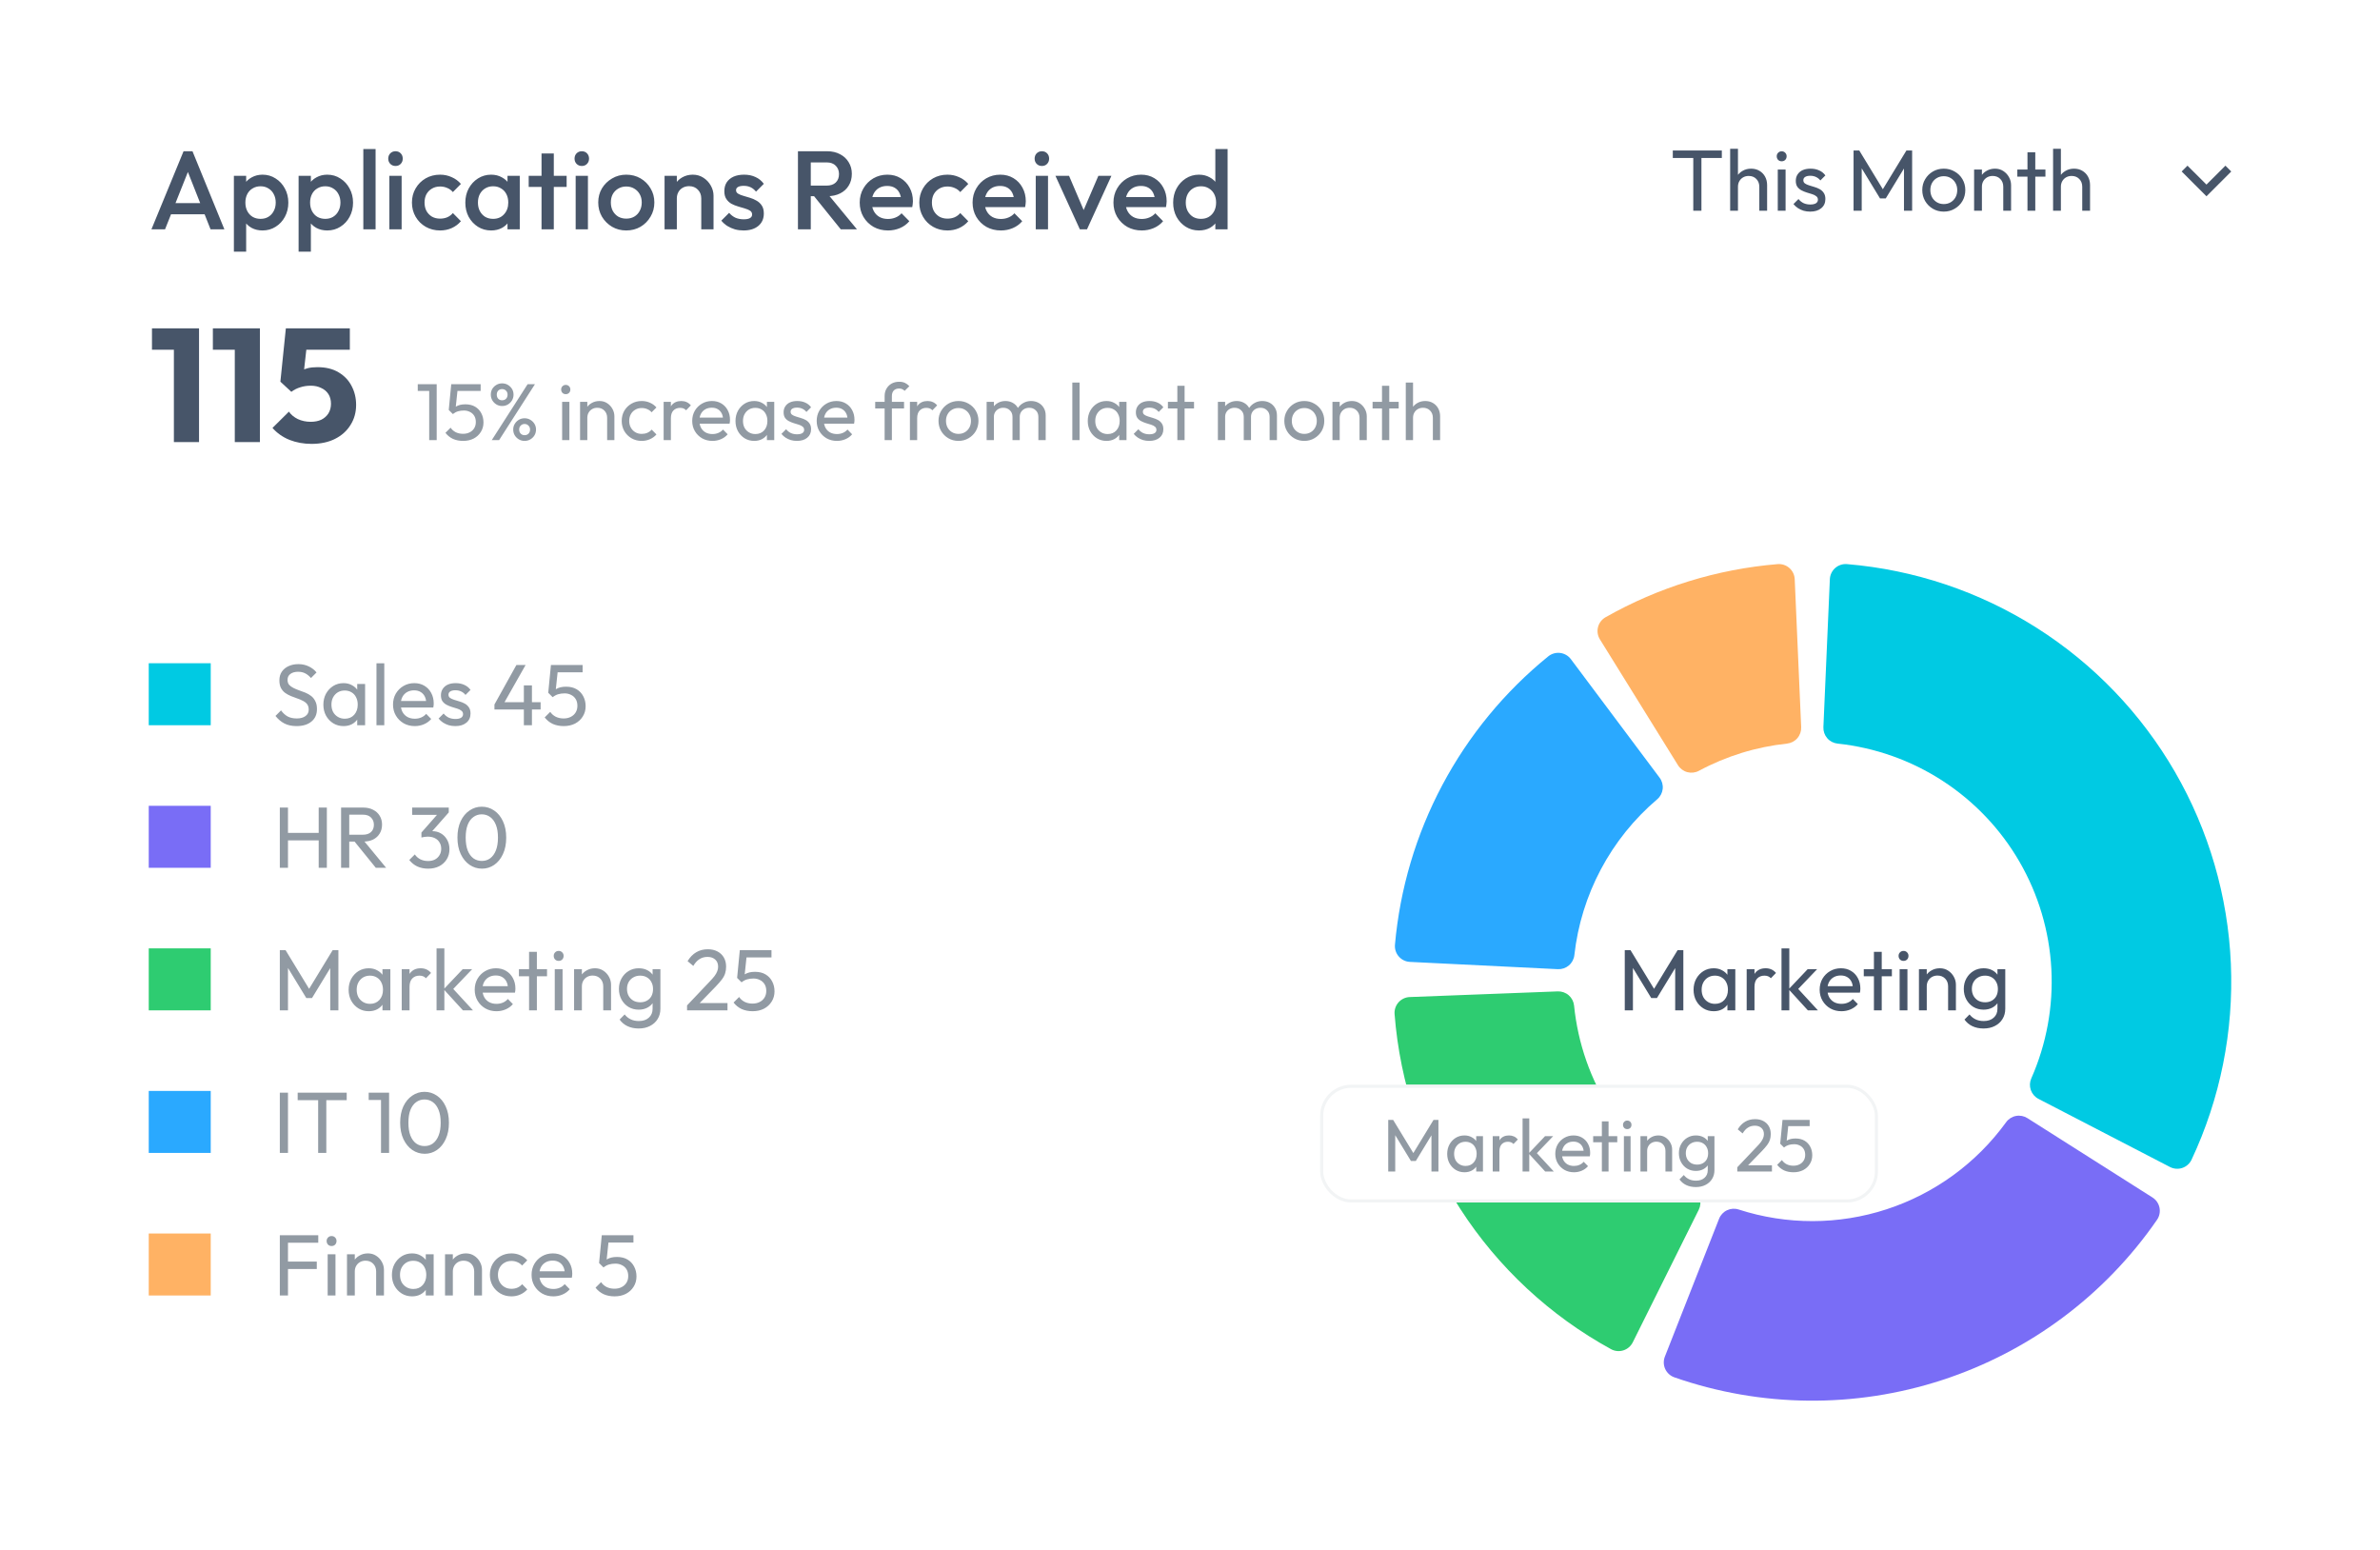<svg width="384" height="250" viewBox="0 0 384 250" fill="none" xmlns="http://www.w3.org/2000/svg">
<rect width="384" height="250" rx="10" fill="white"/>
<path d="M24.432 37L29.616 24.4H31.056L36.204 37H33.972L29.94 26.794H30.696L26.628 37H24.432ZM26.988 34.57V32.77H33.666V34.57H26.988ZM42.363 37.18C41.703 37.18 41.115 37.042 40.599 36.766C40.083 36.478 39.675 36.088 39.375 35.596C39.087 35.104 38.943 34.546 38.943 33.922V31.438C38.943 30.814 39.093 30.256 39.393 29.764C39.693 29.272 40.101 28.888 40.617 28.612C41.133 28.324 41.715 28.18 42.363 28.18C43.143 28.18 43.845 28.384 44.469 28.792C45.105 29.188 45.603 29.728 45.963 30.412C46.335 31.084 46.521 31.846 46.521 32.698C46.521 33.538 46.335 34.3 45.963 34.984C45.603 35.656 45.105 36.19 44.469 36.586C43.845 36.982 43.143 37.18 42.363 37.18ZM37.737 40.6V28.36H39.717V30.682L39.375 32.788L39.717 34.876V40.6H37.737ZM42.039 35.308C42.519 35.308 42.939 35.2 43.299 34.984C43.671 34.756 43.959 34.444 44.163 34.048C44.379 33.652 44.487 33.196 44.487 32.68C44.487 32.164 44.379 31.708 44.163 31.312C43.959 30.916 43.671 30.61 43.299 30.394C42.939 30.166 42.519 30.052 42.039 30.052C41.559 30.052 41.133 30.166 40.761 30.394C40.389 30.61 40.101 30.916 39.897 31.312C39.693 31.708 39.591 32.164 39.591 32.68C39.591 33.196 39.693 33.652 39.897 34.048C40.101 34.444 40.389 34.756 40.761 34.984C41.133 35.2 41.559 35.308 42.039 35.308ZM52.804 37.18C52.144 37.18 51.556 37.042 51.04 36.766C50.524 36.478 50.116 36.088 49.816 35.596C49.528 35.104 49.384 34.546 49.384 33.922V31.438C49.384 30.814 49.534 30.256 49.834 29.764C50.134 29.272 50.542 28.888 51.058 28.612C51.574 28.324 52.156 28.18 52.804 28.18C53.584 28.18 54.286 28.384 54.91 28.792C55.546 29.188 56.044 29.728 56.404 30.412C56.776 31.084 56.962 31.846 56.962 32.698C56.962 33.538 56.776 34.3 56.404 34.984C56.044 35.656 55.546 36.19 54.91 36.586C54.286 36.982 53.584 37.18 52.804 37.18ZM48.178 40.6V28.36H50.158V30.682L49.816 32.788L50.158 34.876V40.6H48.178ZM52.48 35.308C52.96 35.308 53.38 35.2 53.74 34.984C54.112 34.756 54.4 34.444 54.604 34.048C54.82 33.652 54.928 33.196 54.928 32.68C54.928 32.164 54.82 31.708 54.604 31.312C54.4 30.916 54.112 30.61 53.74 30.394C53.38 30.166 52.96 30.052 52.48 30.052C52 30.052 51.574 30.166 51.202 30.394C50.83 30.61 50.542 30.916 50.338 31.312C50.134 31.708 50.032 32.164 50.032 32.68C50.032 33.196 50.134 33.652 50.338 34.048C50.542 34.444 50.83 34.756 51.202 34.984C51.574 35.2 52 35.308 52.48 35.308ZM58.62 37V24.04H60.599V37H58.62ZM62.821 37V28.36H64.801V37H62.821ZM63.811 26.776C63.475 26.776 63.193 26.662 62.965 26.434C62.749 26.206 62.641 25.924 62.641 25.588C62.641 25.252 62.749 24.97 62.965 24.742C63.193 24.514 63.475 24.4 63.811 24.4C64.159 24.4 64.441 24.514 64.657 24.742C64.873 24.97 64.981 25.252 64.981 25.588C64.981 25.924 64.873 26.206 64.657 26.434C64.441 26.662 64.159 26.776 63.811 26.776ZM71 37.18C70.148 37.18 69.374 36.982 68.678 36.586C67.994 36.19 67.454 35.65 67.058 34.966C66.662 34.282 66.464 33.52 66.464 32.68C66.464 31.828 66.662 31.066 67.058 30.394C67.454 29.71 67.994 29.17 68.678 28.774C69.374 28.378 70.148 28.18 71 28.18C71.672 28.18 72.296 28.312 72.872 28.576C73.46 28.828 73.958 29.194 74.366 29.674L73.07 30.988C72.818 30.688 72.512 30.466 72.152 30.322C71.804 30.166 71.42 30.088 71 30.088C70.508 30.088 70.07 30.202 69.686 30.43C69.314 30.646 69.02 30.946 68.804 31.33C68.6 31.714 68.498 32.164 68.498 32.68C68.498 33.184 68.6 33.634 68.804 34.03C69.02 34.414 69.314 34.72 69.686 34.948C70.07 35.164 70.508 35.272 71 35.272C71.42 35.272 71.804 35.2 72.152 35.056C72.512 34.9 72.818 34.672 73.07 34.372L74.366 35.686C73.958 36.166 73.46 36.538 72.872 36.802C72.296 37.054 71.672 37.18 71 37.18ZM79.236 37.18C78.456 37.18 77.748 36.982 77.112 36.586C76.487 36.19 75.99 35.656 75.618 34.984C75.257 34.3 75.078 33.538 75.078 32.698C75.078 31.846 75.257 31.084 75.618 30.412C75.99 29.728 76.487 29.188 77.112 28.792C77.748 28.384 78.456 28.18 79.236 28.18C79.895 28.18 80.478 28.324 80.981 28.612C81.498 28.888 81.906 29.272 82.206 29.764C82.505 30.256 82.656 30.814 82.656 31.438V33.922C82.656 34.546 82.505 35.104 82.206 35.596C81.918 36.088 81.516 36.478 80.999 36.766C80.484 37.042 79.895 37.18 79.236 37.18ZM79.559 35.308C80.291 35.308 80.879 35.062 81.323 34.57C81.779 34.078 82.007 33.448 82.007 32.68C82.007 32.164 81.906 31.708 81.701 31.312C81.498 30.916 81.21 30.61 80.838 30.394C80.478 30.166 80.052 30.052 79.559 30.052C79.079 30.052 78.653 30.166 78.281 30.394C77.921 30.61 77.633 30.916 77.418 31.312C77.213 31.708 77.112 32.164 77.112 32.68C77.112 33.196 77.213 33.652 77.418 34.048C77.633 34.444 77.921 34.756 78.281 34.984C78.653 35.2 79.079 35.308 79.559 35.308ZM81.882 37V34.678L82.224 32.572L81.882 30.484V28.36H83.862V37H81.882ZM87.373 37V24.76H89.353V37H87.373ZM85.303 30.16V28.36H91.423V30.16H85.303ZM92.88 37V28.36H94.86V37H92.88ZM93.87 26.776C93.534 26.776 93.252 26.662 93.024 26.434C92.808 26.206 92.7 25.924 92.7 25.588C92.7 25.252 92.808 24.97 93.024 24.742C93.252 24.514 93.534 24.4 93.87 24.4C94.218 24.4 94.5 24.514 94.716 24.742C94.932 24.97 95.04 25.252 95.04 25.588C95.04 25.924 94.932 26.206 94.716 26.434C94.5 26.662 94.218 26.776 93.87 26.776ZM101.04 37.18C100.2 37.18 99.438 36.982 98.754 36.586C98.07 36.178 97.524 35.632 97.116 34.948C96.72 34.264 96.522 33.502 96.522 32.662C96.522 31.822 96.72 31.066 97.116 30.394C97.524 29.722 98.07 29.188 98.754 28.792C99.438 28.384 100.2 28.18 101.04 28.18C101.892 28.18 102.66 28.378 103.344 28.774C104.028 29.17 104.568 29.71 104.964 30.394C105.372 31.066 105.576 31.822 105.576 32.662C105.576 33.502 105.372 34.264 104.964 34.948C104.568 35.632 104.028 36.178 103.344 36.586C102.66 36.982 101.892 37.18 101.04 37.18ZM101.04 35.272C101.532 35.272 101.964 35.164 102.336 34.948C102.72 34.72 103.014 34.408 103.218 34.012C103.434 33.616 103.542 33.166 103.542 32.662C103.542 32.158 103.434 31.714 103.218 31.33C103.002 30.946 102.708 30.646 102.336 30.43C101.964 30.202 101.532 30.088 101.04 30.088C100.56 30.088 100.128 30.202 99.744 30.43C99.372 30.646 99.078 30.946 98.862 31.33C98.658 31.714 98.556 32.158 98.556 32.662C98.556 33.166 98.658 33.616 98.862 34.012C99.078 34.408 99.372 34.72 99.744 34.948C100.128 35.164 100.56 35.272 101.04 35.272ZM113.145 37V32.014C113.145 31.438 112.959 30.964 112.587 30.592C112.227 30.22 111.759 30.034 111.183 30.034C110.799 30.034 110.457 30.118 110.157 30.286C109.857 30.454 109.623 30.688 109.455 30.988C109.287 31.288 109.203 31.63 109.203 32.014L108.429 31.582C108.429 30.922 108.573 30.34 108.861 29.836C109.149 29.32 109.545 28.918 110.049 28.63C110.565 28.33 111.141 28.18 111.777 28.18C112.425 28.18 113.001 28.348 113.505 28.684C114.009 29.008 114.405 29.434 114.693 29.962C114.981 30.478 115.125 31.018 115.125 31.582V37H113.145ZM107.223 37V28.36H109.203V37H107.223ZM119.963 37.18C119.483 37.18 119.021 37.12 118.577 37C118.133 36.868 117.725 36.688 117.353 36.46C116.981 36.22 116.657 35.932 116.381 35.596L117.641 34.336C117.941 34.684 118.283 34.948 118.667 35.128C119.063 35.296 119.507 35.38 119.999 35.38C120.443 35.38 120.779 35.314 121.007 35.182C121.235 35.05 121.349 34.858 121.349 34.606C121.349 34.342 121.241 34.138 121.025 33.994C120.809 33.85 120.527 33.73 120.179 33.634C119.843 33.526 119.483 33.418 119.099 33.31C118.727 33.202 118.367 33.058 118.019 32.878C117.683 32.686 117.407 32.428 117.191 32.104C116.975 31.78 116.867 31.36 116.867 30.844C116.867 30.292 116.993 29.818 117.245 29.422C117.509 29.026 117.875 28.72 118.343 28.504C118.823 28.288 119.393 28.18 120.053 28.18C120.749 28.18 121.361 28.306 121.889 28.558C122.429 28.798 122.879 29.164 123.239 29.656L121.979 30.916C121.727 30.604 121.439 30.37 121.115 30.214C120.791 30.058 120.419 29.98 119.999 29.98C119.603 29.98 119.297 30.04 119.081 30.16C118.865 30.28 118.757 30.454 118.757 30.682C118.757 30.922 118.865 31.108 119.081 31.24C119.297 31.372 119.573 31.486 119.909 31.582C120.257 31.678 120.617 31.786 120.989 31.906C121.373 32.014 121.733 32.17 122.069 32.374C122.417 32.566 122.699 32.83 122.915 33.166C123.131 33.49 123.239 33.916 123.239 34.444C123.239 35.284 122.945 35.95 122.357 36.442C121.769 36.934 120.971 37.18 119.963 37.18ZM130.167 31.654V29.944H133.353C133.989 29.944 134.481 29.782 134.829 29.458C135.189 29.122 135.369 28.66 135.369 28.072C135.369 27.544 135.195 27.1 134.847 26.74C134.499 26.38 134.007 26.2 133.371 26.2H130.167V24.4H133.461C134.253 24.4 134.949 24.562 135.549 24.886C136.149 25.198 136.611 25.63 136.935 26.182C137.271 26.722 137.439 27.34 137.439 28.036C137.439 28.768 137.271 29.404 136.935 29.944C136.611 30.484 136.149 30.904 135.549 31.204C134.949 31.504 134.253 31.654 133.461 31.654H130.167ZM128.745 37V24.4H130.815V37H128.745ZM135.657 37L131.247 31.528L133.173 30.826L138.267 37H135.657ZM143.282 37.18C142.418 37.18 141.638 36.988 140.942 36.604C140.258 36.208 139.712 35.668 139.304 34.984C138.908 34.3 138.71 33.532 138.71 32.68C138.71 31.828 138.908 31.066 139.304 30.394C139.7 29.71 140.234 29.17 140.906 28.774C141.59 28.378 142.346 28.18 143.174 28.18C143.978 28.18 144.686 28.366 145.298 28.738C145.922 29.11 146.408 29.62 146.756 30.268C147.116 30.916 147.296 31.654 147.296 32.482C147.296 32.626 147.284 32.776 147.26 32.932C147.248 33.076 147.224 33.238 147.188 33.418H140.096V31.798H146.162L145.424 32.446C145.4 31.918 145.298 31.474 145.118 31.114C144.938 30.754 144.68 30.478 144.344 30.286C144.02 30.094 143.618 29.998 143.138 29.998C142.634 29.998 142.196 30.106 141.824 30.322C141.452 30.538 141.164 30.844 140.96 31.24C140.756 31.624 140.654 32.086 140.654 32.626C140.654 33.166 140.762 33.64 140.978 34.048C141.194 34.456 141.5 34.774 141.896 35.002C142.292 35.218 142.748 35.326 143.264 35.326C143.708 35.326 144.116 35.248 144.488 35.092C144.872 34.936 145.196 34.708 145.46 34.408L146.72 35.686C146.3 36.178 145.79 36.55 145.19 36.802C144.59 37.054 143.954 37.18 143.282 37.18ZM152.861 37.18C152.009 37.18 151.235 36.982 150.539 36.586C149.855 36.19 149.315 35.65 148.919 34.966C148.523 34.282 148.325 33.52 148.325 32.68C148.325 31.828 148.523 31.066 148.919 30.394C149.315 29.71 149.855 29.17 150.539 28.774C151.235 28.378 152.009 28.18 152.861 28.18C153.533 28.18 154.157 28.312 154.733 28.576C155.321 28.828 155.819 29.194 156.227 29.674L154.931 30.988C154.679 30.688 154.373 30.466 154.013 30.322C153.665 30.166 153.281 30.088 152.861 30.088C152.369 30.088 151.931 30.202 151.547 30.43C151.175 30.646 150.881 30.946 150.665 31.33C150.461 31.714 150.359 32.164 150.359 32.68C150.359 33.184 150.461 33.634 150.665 34.03C150.881 34.414 151.175 34.72 151.547 34.948C151.931 35.164 152.369 35.272 152.861 35.272C153.281 35.272 153.665 35.2 154.013 35.056C154.373 34.9 154.679 34.672 154.931 34.372L156.227 35.686C155.819 36.166 155.321 36.538 154.733 36.802C154.157 37.054 153.533 37.18 152.861 37.18ZM161.493 37.18C160.629 37.18 159.849 36.988 159.153 36.604C158.469 36.208 157.923 35.668 157.515 34.984C157.119 34.3 156.921 33.532 156.921 32.68C156.921 31.828 157.119 31.066 157.515 30.394C157.911 29.71 158.445 29.17 159.117 28.774C159.801 28.378 160.557 28.18 161.385 28.18C162.189 28.18 162.897 28.366 163.509 28.738C164.133 29.11 164.619 29.62 164.967 30.268C165.327 30.916 165.507 31.654 165.507 32.482C165.507 32.626 165.495 32.776 165.471 32.932C165.459 33.076 165.435 33.238 165.399 33.418H158.307V31.798H164.373L163.635 32.446C163.611 31.918 163.509 31.474 163.329 31.114C163.149 30.754 162.891 30.478 162.555 30.286C162.231 30.094 161.829 29.998 161.349 29.998C160.845 29.998 160.407 30.106 160.035 30.322C159.663 30.538 159.375 30.844 159.171 31.24C158.967 31.624 158.865 32.086 158.865 32.626C158.865 33.166 158.973 33.64 159.189 34.048C159.405 34.456 159.711 34.774 160.107 35.002C160.503 35.218 160.959 35.326 161.475 35.326C161.919 35.326 162.327 35.248 162.699 35.092C163.083 34.936 163.407 34.708 163.671 34.408L164.931 35.686C164.511 36.178 164.001 36.55 163.401 36.802C162.801 37.054 162.165 37.18 161.493 37.18ZM167.112 37V28.36H169.092V37H167.112ZM168.102 26.776C167.766 26.776 167.484 26.662 167.256 26.434C167.04 26.206 166.932 25.924 166.932 25.588C166.932 25.252 167.04 24.97 167.256 24.742C167.484 24.514 167.766 24.4 168.102 24.4C168.45 24.4 168.732 24.514 168.948 24.742C169.164 24.97 169.272 25.252 169.272 25.588C169.272 25.924 169.164 26.206 168.948 26.434C168.732 26.662 168.45 26.776 168.102 26.776ZM174.229 37L170.287 28.36H172.483L175.489 35.398H174.193L177.217 28.36H179.323L175.381 37H174.229ZM184.221 37.18C183.357 37.18 182.577 36.988 181.881 36.604C181.197 36.208 180.651 35.668 180.243 34.984C179.847 34.3 179.649 33.532 179.649 32.68C179.649 31.828 179.847 31.066 180.243 30.394C180.639 29.71 181.173 29.17 181.845 28.774C182.529 28.378 183.285 28.18 184.113 28.18C184.917 28.18 185.625 28.366 186.237 28.738C186.861 29.11 187.347 29.62 187.695 30.268C188.055 30.916 188.235 31.654 188.235 32.482C188.235 32.626 188.223 32.776 188.199 32.932C188.187 33.076 188.163 33.238 188.127 33.418H181.035V31.798H187.101L186.363 32.446C186.339 31.918 186.237 31.474 186.057 31.114C185.877 30.754 185.619 30.478 185.283 30.286C184.959 30.094 184.557 29.998 184.077 29.998C183.573 29.998 183.135 30.106 182.763 30.322C182.391 30.538 182.103 30.844 181.899 31.24C181.695 31.624 181.593 32.086 181.593 32.626C181.593 33.166 181.701 33.64 181.917 34.048C182.133 34.456 182.439 34.774 182.835 35.002C183.231 35.218 183.687 35.326 184.203 35.326C184.647 35.326 185.055 35.248 185.427 35.092C185.811 34.936 186.135 34.708 186.399 34.408L187.659 35.686C187.239 36.178 186.729 36.55 186.129 36.802C185.529 37.054 184.893 37.18 184.221 37.18ZM193.441 37.18C192.661 37.18 191.953 36.982 191.317 36.586C190.693 36.19 190.195 35.656 189.823 34.984C189.463 34.3 189.283 33.538 189.283 32.698C189.283 31.846 189.463 31.084 189.823 30.412C190.195 29.728 190.693 29.188 191.317 28.792C191.953 28.384 192.661 28.18 193.441 28.18C194.101 28.18 194.683 28.324 195.187 28.612C195.703 28.888 196.111 29.272 196.411 29.764C196.711 30.256 196.861 30.814 196.861 31.438V33.922C196.861 34.546 196.711 35.104 196.411 35.596C196.123 36.088 195.721 36.478 195.205 36.766C194.689 37.042 194.101 37.18 193.441 37.18ZM193.765 35.308C194.257 35.308 194.683 35.2 195.043 34.984C195.415 34.756 195.703 34.444 195.907 34.048C196.111 33.652 196.213 33.196 196.213 32.68C196.213 32.164 196.111 31.708 195.907 31.312C195.703 30.916 195.415 30.61 195.043 30.394C194.683 30.166 194.263 30.052 193.783 30.052C193.291 30.052 192.859 30.166 192.487 30.394C192.127 30.61 191.839 30.916 191.623 31.312C191.419 31.708 191.317 32.164 191.317 32.68C191.317 33.196 191.419 33.652 191.623 34.048C191.839 34.444 192.127 34.756 192.487 34.984C192.859 35.2 193.285 35.308 193.765 35.308ZM198.067 37H196.087V34.678L196.429 32.572L196.087 30.484V24.04H198.067V37Z" fill="#475569"/>
<path d="M28.056 71.325V52.969H32.112V71.325H28.056ZM24.52 56.427V52.969H31.852V56.427H24.52ZM37.882 71.325V52.969H41.938V71.325H37.882ZM34.346 56.427V52.969H41.678V56.427H34.346ZM50.256 71.611C48.991 71.611 47.804 71.394 46.694 70.961C45.602 70.51 44.692 69.869 43.964 69.037L46.616 66.411C46.946 66.897 47.422 67.295 48.046 67.607C48.688 67.902 49.381 68.049 50.126 68.049C50.785 68.049 51.357 67.936 51.842 67.711C52.328 67.469 52.709 67.13 52.986 66.697C53.264 66.246 53.402 65.727 53.402 65.137C53.402 64.531 53.264 64.01 52.986 63.577C52.709 63.144 52.319 62.815 51.816 62.589C51.331 62.346 50.776 62.225 50.152 62.225C49.528 62.225 48.956 62.312 48.436 62.485C47.916 62.641 47.44 62.884 47.006 63.213L47.344 60.613C47.743 60.301 48.124 60.05 48.488 59.859C48.852 59.651 49.251 59.495 49.684 59.391C50.118 59.287 50.629 59.235 51.218 59.235C52.57 59.235 53.706 59.513 54.624 60.067C55.56 60.622 56.262 61.358 56.73 62.277C57.216 63.196 57.458 64.21 57.458 65.319C57.458 66.532 57.155 67.616 56.548 68.569C55.959 69.522 55.127 70.268 54.052 70.805C52.978 71.343 51.712 71.611 50.256 71.611ZM47.006 63.213L45.238 61.575L46.122 52.969H49.814L48.852 61.497L47.006 63.213ZM46.668 56.427L46.122 52.969H56.444V56.427H46.668Z" fill="#475569"/>
<path d="M273.201 34V24.564H274.517V34H273.201ZM269.897 25.488V24.284H277.807V25.488H269.897ZM283.855 34V30.122C283.855 29.618 283.696 29.203 283.379 28.876C283.061 28.549 282.651 28.386 282.147 28.386C281.811 28.386 281.512 28.461 281.251 28.61C280.989 28.759 280.784 28.965 280.635 29.226C280.485 29.487 280.411 29.786 280.411 30.122L279.893 29.828C279.893 29.324 280.005 28.876 280.229 28.484C280.453 28.092 280.765 27.784 281.167 27.56C281.568 27.327 282.021 27.21 282.525 27.21C283.029 27.21 283.472 27.322 283.855 27.546C284.247 27.77 284.555 28.083 284.779 28.484C285.003 28.885 285.115 29.347 285.115 29.87V34H283.855ZM279.151 34V24.004H280.411V34H279.151ZM286.834 34V27.35H288.094V34H286.834ZM287.464 26.02C287.231 26.02 287.04 25.945 286.89 25.796C286.741 25.637 286.666 25.441 286.666 25.208C286.666 24.984 286.741 24.797 286.89 24.648C287.04 24.489 287.231 24.41 287.464 24.41C287.698 24.41 287.889 24.489 288.038 24.648C288.188 24.797 288.262 24.984 288.262 25.208C288.262 25.441 288.188 25.637 288.038 25.796C287.889 25.945 287.698 26.02 287.464 26.02ZM292.065 34.14C291.692 34.14 291.337 34.093 291.001 34C290.675 33.897 290.371 33.757 290.091 33.58C289.811 33.393 289.569 33.174 289.363 32.922L290.175 32.11C290.418 32.409 290.698 32.633 291.015 32.782C291.333 32.922 291.687 32.992 292.079 32.992C292.471 32.992 292.775 32.927 292.989 32.796C293.204 32.656 293.311 32.465 293.311 32.222C293.311 31.979 293.223 31.793 293.045 31.662C292.877 31.522 292.658 31.41 292.387 31.326C292.117 31.233 291.827 31.144 291.519 31.06C291.221 30.967 290.936 30.85 290.665 30.71C290.395 30.57 290.171 30.379 289.993 30.136C289.825 29.893 289.741 29.571 289.741 29.17C289.741 28.769 289.839 28.423 290.035 28.134C290.231 27.835 290.502 27.607 290.847 27.448C291.202 27.289 291.627 27.21 292.121 27.21C292.644 27.21 293.106 27.303 293.507 27.49C293.918 27.667 294.254 27.938 294.515 28.302L293.703 29.114C293.517 28.871 293.283 28.685 293.003 28.554C292.733 28.423 292.425 28.358 292.079 28.358C291.715 28.358 291.435 28.423 291.239 28.554C291.053 28.675 290.959 28.848 290.959 29.072C290.959 29.296 291.043 29.469 291.211 29.59C291.379 29.711 291.599 29.814 291.869 29.898C292.149 29.982 292.439 30.071 292.737 30.164C293.036 30.248 293.321 30.365 293.591 30.514C293.862 30.663 294.081 30.864 294.249 31.116C294.427 31.368 294.515 31.699 294.515 32.11C294.515 32.735 294.291 33.23 293.843 33.594C293.405 33.958 292.812 34.14 292.065 34.14ZM299.062 34V24.284H299.986L304.102 31.046H303.472L307.588 24.284H308.512V34H307.196V26.594L307.504 26.678L304.256 32.012H303.332L300.084 26.678L300.378 26.594V34H299.062ZM313.62 34.14C312.967 34.14 312.379 33.986 311.856 33.678C311.334 33.37 310.918 32.955 310.61 32.432C310.302 31.9 310.148 31.307 310.148 30.654C310.148 30.01 310.302 29.431 310.61 28.918C310.918 28.395 311.334 27.98 311.856 27.672C312.379 27.364 312.967 27.21 313.62 27.21C314.264 27.21 314.848 27.364 315.37 27.672C315.902 27.971 316.322 28.381 316.63 28.904C316.938 29.427 317.092 30.01 317.092 30.654C317.092 31.307 316.938 31.9 316.63 32.432C316.322 32.955 315.902 33.37 315.37 33.678C314.848 33.986 314.264 34.14 313.62 34.14ZM313.62 32.922C314.04 32.922 314.414 32.824 314.74 32.628C315.067 32.432 315.324 32.166 315.51 31.83C315.697 31.485 315.79 31.093 315.79 30.654C315.79 30.225 315.692 29.842 315.496 29.506C315.31 29.17 315.053 28.909 314.726 28.722C314.409 28.526 314.04 28.428 313.62 28.428C313.2 28.428 312.827 28.526 312.5 28.722C312.174 28.909 311.917 29.17 311.73 29.506C311.544 29.842 311.45 30.225 311.45 30.654C311.45 31.093 311.544 31.485 311.73 31.83C311.917 32.166 312.174 32.432 312.5 32.628C312.827 32.824 313.2 32.922 313.62 32.922ZM323.216 34V30.122C323.216 29.618 323.057 29.203 322.74 28.876C322.423 28.549 322.012 28.386 321.508 28.386C321.172 28.386 320.873 28.461 320.612 28.61C320.351 28.759 320.145 28.965 319.996 29.226C319.847 29.487 319.772 29.786 319.772 30.122L319.254 29.828C319.254 29.324 319.366 28.876 319.59 28.484C319.814 28.092 320.127 27.784 320.528 27.56C320.929 27.327 321.382 27.21 321.886 27.21C322.39 27.21 322.833 27.336 323.216 27.588C323.608 27.84 323.916 28.171 324.14 28.582C324.364 28.983 324.476 29.413 324.476 29.87V34H323.216ZM318.512 34V27.35H319.772V34H318.512ZM327.122 34V24.564H328.382V34H327.122ZM325.484 28.498V27.35H330.02V28.498H325.484ZM335.958 34V30.122C335.958 29.618 335.799 29.203 335.482 28.876C335.165 28.549 334.754 28.386 334.25 28.386C333.914 28.386 333.615 28.461 333.354 28.61C333.093 28.759 332.887 28.965 332.738 29.226C332.589 29.487 332.514 29.786 332.514 30.122L331.996 29.828C331.996 29.324 332.108 28.876 332.332 28.484C332.556 28.092 332.869 27.784 333.27 27.56C333.671 27.327 334.124 27.21 334.628 27.21C335.132 27.21 335.575 27.322 335.958 27.546C336.35 27.77 336.658 28.083 336.882 28.484C337.106 28.885 337.218 29.347 337.218 29.87V34H335.958ZM331.254 34V24.004H332.514V34H331.254Z" fill="#475569"/>
<g clip-path="url(#clip0_23_546)">
<path d="M359.06 26.727L356 29.78L352.94 26.727L352 27.667L356 31.667L360 27.667L359.06 26.727Z" fill="#475569"/>
</g>
<path d="M69.249 71V61.978H70.458V71H69.249ZM67.403 63.07V61.978H70.328V63.07H67.403ZM74.731 71.13C74.115 71.13 73.565 71.022 73.08 70.805C72.603 70.58 72.2 70.255 71.871 69.83L72.703 68.998C72.902 69.301 73.175 69.544 73.522 69.726C73.877 69.899 74.272 69.986 74.705 69.986C75.112 69.986 75.468 69.908 75.771 69.752C76.083 69.596 76.326 69.379 76.499 69.102C76.681 68.816 76.772 68.478 76.772 68.088C76.772 67.689 76.685 67.351 76.512 67.074C76.338 66.797 76.105 66.589 75.81 66.45C75.524 66.303 75.207 66.229 74.861 66.229C74.505 66.229 74.18 66.272 73.886 66.359C73.6 66.446 73.327 66.593 73.067 66.801L73.08 66.021C73.227 65.839 73.396 65.692 73.587 65.579C73.778 65.466 73.994 65.38 74.237 65.319C74.48 65.258 74.761 65.228 75.082 65.228C75.706 65.228 76.234 65.358 76.668 65.618C77.101 65.878 77.43 66.229 77.656 66.671C77.89 67.113 78.007 67.607 78.007 68.153C78.007 68.725 77.864 69.236 77.578 69.687C77.3 70.138 76.915 70.493 76.421 70.753C75.927 71.004 75.364 71.13 74.731 71.13ZM73.067 66.801L72.404 66.138L72.807 61.978H73.925L73.47 66.255L73.067 66.801ZM73.054 63.07L72.807 61.978H77.552V63.07H73.054ZM79.346 71L85.131 61.978H86.314L80.529 71H79.346ZM84.637 71.13C84.299 71.13 83.991 71.048 83.714 70.883C83.437 70.718 83.216 70.502 83.051 70.233C82.886 69.956 82.804 69.644 82.804 69.297C82.804 68.959 82.886 68.656 83.051 68.387C83.216 68.11 83.437 67.889 83.714 67.724C83.991 67.559 84.299 67.477 84.637 67.477C84.975 67.477 85.283 67.559 85.56 67.724C85.846 67.889 86.071 68.11 86.236 68.387C86.401 68.656 86.483 68.959 86.483 69.297C86.483 69.644 86.401 69.956 86.236 70.233C86.071 70.502 85.85 70.718 85.573 70.883C85.296 71.048 84.984 71.13 84.637 71.13ZM84.637 70.207C84.897 70.207 85.109 70.125 85.274 69.96C85.439 69.787 85.521 69.566 85.521 69.297C85.521 69.037 85.434 68.825 85.261 68.66C85.096 68.487 84.888 68.4 84.637 68.4C84.386 68.4 84.178 68.487 84.013 68.66C83.848 68.825 83.766 69.037 83.766 69.297C83.766 69.566 83.848 69.787 84.013 69.96C84.178 70.125 84.386 70.207 84.637 70.207ZM81.01 65.501C80.681 65.501 80.377 65.419 80.1 65.254C79.823 65.089 79.602 64.868 79.437 64.591C79.272 64.314 79.19 64.006 79.19 63.668C79.19 63.321 79.268 63.014 79.424 62.745C79.589 62.476 79.81 62.26 80.087 62.095C80.364 61.93 80.672 61.848 81.01 61.848C81.357 61.848 81.669 61.93 81.946 62.095C82.223 62.26 82.444 62.476 82.609 62.745C82.774 63.014 82.856 63.321 82.856 63.668C82.856 64.006 82.774 64.314 82.609 64.591C82.444 64.868 82.223 65.089 81.946 65.254C81.677 65.419 81.365 65.501 81.01 65.501ZM81.01 64.578C81.27 64.578 81.482 64.496 81.647 64.331C81.812 64.158 81.894 63.937 81.894 63.668C81.894 63.399 81.807 63.183 81.634 63.018C81.469 62.853 81.261 62.771 81.01 62.771C80.759 62.771 80.551 62.853 80.386 63.018C80.23 63.183 80.152 63.399 80.152 63.668C80.152 63.937 80.23 64.158 80.386 64.331C80.551 64.496 80.759 64.578 81.01 64.578ZM90.697 71V64.825H91.867V71H90.697ZM91.282 63.59C91.066 63.59 90.888 63.521 90.749 63.382C90.611 63.235 90.541 63.053 90.541 62.836C90.541 62.628 90.611 62.455 90.749 62.316C90.888 62.169 91.066 62.095 91.282 62.095C91.499 62.095 91.677 62.169 91.815 62.316C91.954 62.455 92.023 62.628 92.023 62.836C92.023 63.053 91.954 63.235 91.815 63.382C91.677 63.521 91.499 63.59 91.282 63.59ZM97.959 71V67.399C97.959 66.931 97.812 66.545 97.517 66.242C97.223 65.939 96.841 65.787 96.373 65.787C96.061 65.787 95.784 65.856 95.541 65.995C95.299 66.134 95.108 66.324 94.969 66.567C94.831 66.81 94.761 67.087 94.761 67.399L94.28 67.126C94.28 66.658 94.384 66.242 94.592 65.878C94.8 65.514 95.091 65.228 95.463 65.02C95.836 64.803 96.256 64.695 96.724 64.695C97.192 64.695 97.604 64.812 97.959 65.046C98.323 65.28 98.609 65.588 98.817 65.969C99.025 66.342 99.129 66.74 99.129 67.165V71H97.959ZM93.591 71V64.825H94.761V71H93.591ZM103.534 71.13C102.928 71.13 102.377 70.987 101.883 70.701C101.398 70.415 101.012 70.029 100.726 69.544C100.449 69.05 100.31 68.504 100.31 67.906C100.31 67.299 100.449 66.753 100.726 66.268C101.012 65.783 101.398 65.401 101.883 65.124C102.377 64.838 102.928 64.695 103.534 64.695C104.011 64.695 104.453 64.786 104.86 64.968C105.268 65.141 105.619 65.397 105.913 65.735L105.133 66.515C104.943 66.29 104.709 66.121 104.431 66.008C104.163 65.887 103.864 65.826 103.534 65.826C103.144 65.826 102.798 65.917 102.494 66.099C102.191 66.272 101.953 66.515 101.779 66.827C101.606 67.139 101.519 67.499 101.519 67.906C101.519 68.313 101.606 68.673 101.779 68.985C101.953 69.297 102.191 69.544 102.494 69.726C102.798 69.908 103.144 69.999 103.534 69.999C103.864 69.999 104.163 69.943 104.431 69.83C104.709 69.709 104.947 69.535 105.146 69.31L105.913 70.09C105.627 70.419 105.276 70.675 104.86 70.857C104.453 71.039 104.011 71.13 103.534 71.13ZM107.074 71V64.825H108.244V71H107.074ZM108.244 67.477L107.802 67.282C107.802 66.493 107.984 65.865 108.348 65.397C108.712 64.929 109.236 64.695 109.921 64.695C110.233 64.695 110.514 64.751 110.766 64.864C111.017 64.968 111.251 65.146 111.468 65.397L110.701 66.19C110.571 66.051 110.428 65.952 110.272 65.891C110.116 65.83 109.934 65.8 109.726 65.8C109.292 65.8 108.937 65.939 108.66 66.216C108.382 66.493 108.244 66.914 108.244 67.477ZM114.948 71.13C114.333 71.13 113.778 70.991 113.284 70.714C112.79 70.428 112.4 70.042 112.114 69.557C111.828 69.072 111.685 68.521 111.685 67.906C111.685 67.299 111.824 66.753 112.101 66.268C112.387 65.783 112.769 65.401 113.245 65.124C113.731 64.838 114.272 64.695 114.87 64.695C115.442 64.695 115.945 64.825 116.378 65.085C116.82 65.345 117.163 65.705 117.405 66.164C117.657 66.623 117.782 67.143 117.782 67.724C117.782 67.811 117.778 67.906 117.769 68.01C117.761 68.105 117.743 68.218 117.717 68.348H112.504V67.373H117.093L116.664 67.75C116.664 67.334 116.591 66.983 116.443 66.697C116.296 66.402 116.088 66.177 115.819 66.021C115.551 65.856 115.226 65.774 114.844 65.774C114.446 65.774 114.095 65.861 113.791 66.034C113.488 66.207 113.254 66.45 113.089 66.762C112.925 67.074 112.842 67.442 112.842 67.867C112.842 68.3 112.929 68.682 113.102 69.011C113.276 69.332 113.523 69.583 113.843 69.765C114.164 69.938 114.532 70.025 114.948 70.025C115.295 70.025 115.611 69.964 115.897 69.843C116.192 69.722 116.443 69.54 116.651 69.297L117.405 70.064C117.111 70.411 116.747 70.675 116.313 70.857C115.889 71.039 115.434 71.13 114.948 71.13ZM121.684 71.13C121.121 71.13 120.61 70.991 120.15 70.714C119.691 70.428 119.327 70.042 119.058 69.557C118.798 69.072 118.668 68.526 118.668 67.919C118.668 67.312 118.798 66.766 119.058 66.281C119.327 65.796 119.687 65.41 120.137 65.124C120.597 64.838 121.112 64.695 121.684 64.695C122.152 64.695 122.568 64.795 122.932 64.994C123.305 65.185 123.604 65.453 123.829 65.8C124.055 66.138 124.18 66.532 124.206 66.983V68.842C124.18 69.284 124.055 69.678 123.829 70.025C123.613 70.372 123.318 70.645 122.945 70.844C122.581 71.035 122.161 71.13 121.684 71.13ZM121.879 70.025C122.46 70.025 122.928 69.83 123.283 69.44C123.639 69.041 123.816 68.534 123.816 67.919C123.816 67.494 123.734 67.126 123.569 66.814C123.413 66.493 123.188 66.246 122.893 66.073C122.599 65.891 122.256 65.8 121.866 65.8C121.476 65.8 121.13 65.891 120.826 66.073C120.532 66.255 120.298 66.506 120.124 66.827C119.96 67.139 119.877 67.499 119.877 67.906C119.877 68.322 119.96 68.69 120.124 69.011C120.298 69.323 120.536 69.57 120.839 69.752C121.143 69.934 121.489 70.025 121.879 70.025ZM123.738 71V69.336L123.959 67.828L123.738 66.333V64.825H124.921V71H123.738ZM128.588 71.13C128.241 71.13 127.912 71.087 127.6 71C127.296 70.905 127.015 70.775 126.755 70.61C126.495 70.437 126.269 70.233 126.079 69.999L126.833 69.245C127.058 69.522 127.318 69.73 127.613 69.869C127.907 69.999 128.237 70.064 128.601 70.064C128.965 70.064 129.246 70.003 129.446 69.882C129.645 69.752 129.745 69.574 129.745 69.349C129.745 69.124 129.662 68.95 129.498 68.829C129.342 68.699 129.138 68.595 128.887 68.517C128.635 68.43 128.367 68.348 128.081 68.27C127.803 68.183 127.539 68.075 127.288 67.945C127.036 67.815 126.828 67.637 126.664 67.412C126.508 67.187 126.43 66.888 126.43 66.515C126.43 66.142 126.521 65.822 126.703 65.553C126.885 65.276 127.136 65.063 127.457 64.916C127.786 64.769 128.18 64.695 128.64 64.695C129.125 64.695 129.554 64.782 129.927 64.955C130.308 65.12 130.62 65.371 130.863 65.709L130.109 66.463C129.935 66.238 129.719 66.064 129.459 65.943C129.207 65.822 128.921 65.761 128.601 65.761C128.263 65.761 128.003 65.822 127.821 65.943C127.647 66.056 127.561 66.216 127.561 66.424C127.561 66.632 127.639 66.792 127.795 66.905C127.951 67.018 128.154 67.113 128.406 67.191C128.666 67.269 128.934 67.351 129.212 67.438C129.489 67.516 129.753 67.624 130.005 67.763C130.256 67.902 130.46 68.088 130.616 68.322C130.78 68.556 130.863 68.864 130.863 69.245C130.863 69.826 130.655 70.285 130.239 70.623C129.831 70.961 129.281 71.13 128.588 71.13ZM135.032 71.13C134.417 71.13 133.862 70.991 133.368 70.714C132.874 70.428 132.484 70.042 132.198 69.557C131.912 69.072 131.769 68.521 131.769 67.906C131.769 67.299 131.908 66.753 132.185 66.268C132.471 65.783 132.853 65.401 133.329 65.124C133.815 64.838 134.356 64.695 134.954 64.695C135.526 64.695 136.029 64.825 136.462 65.085C136.904 65.345 137.247 65.705 137.489 66.164C137.741 66.623 137.866 67.143 137.866 67.724C137.866 67.811 137.862 67.906 137.853 68.01C137.845 68.105 137.827 68.218 137.801 68.348H132.588V67.373H137.177L136.748 67.75C136.748 67.334 136.675 66.983 136.527 66.697C136.38 66.402 136.172 66.177 135.903 66.021C135.635 65.856 135.31 65.774 134.928 65.774C134.53 65.774 134.179 65.861 133.875 66.034C133.572 66.207 133.338 66.45 133.173 66.762C133.009 67.074 132.926 67.442 132.926 67.867C132.926 68.3 133.013 68.682 133.186 69.011C133.36 69.332 133.607 69.583 133.927 69.765C134.248 69.938 134.616 70.025 135.032 70.025C135.379 70.025 135.695 69.964 135.981 69.843C136.276 69.722 136.527 69.54 136.735 69.297L137.489 70.064C137.195 70.411 136.831 70.675 136.397 70.857C135.973 71.039 135.518 71.13 135.032 71.13ZM142.73 71V63.902C142.73 63.443 142.83 63.044 143.029 62.706C143.229 62.359 143.502 62.086 143.848 61.887C144.204 61.688 144.615 61.588 145.083 61.588C145.439 61.588 145.746 61.649 146.006 61.77C146.266 61.891 146.505 62.069 146.721 62.303L145.954 63.057C145.842 62.936 145.716 62.845 145.577 62.784C145.439 62.715 145.27 62.68 145.07 62.68C144.698 62.68 144.407 62.788 144.199 63.005C144 63.222 143.9 63.521 143.9 63.902V71H142.73ZM141.209 65.891V64.825H145.863V65.891H141.209ZM146.81 71V64.825H147.98V71H146.81ZM147.98 67.477L147.538 67.282C147.538 66.493 147.72 65.865 148.084 65.397C148.448 64.929 148.972 64.695 149.657 64.695C149.969 64.695 150.251 64.751 150.502 64.864C150.753 64.968 150.987 65.146 151.204 65.397L150.437 66.19C150.307 66.051 150.164 65.952 150.008 65.891C149.852 65.83 149.67 65.8 149.462 65.8C149.029 65.8 148.673 65.939 148.396 66.216C148.119 66.493 147.98 66.914 147.98 67.477ZM154.646 71.13C154.039 71.13 153.493 70.987 153.008 70.701C152.522 70.415 152.137 70.029 151.851 69.544C151.565 69.05 151.422 68.5 151.422 67.893C151.422 67.295 151.565 66.758 151.851 66.281C152.137 65.796 152.522 65.41 153.008 65.124C153.493 64.838 154.039 64.695 154.646 64.695C155.244 64.695 155.785 64.838 156.271 65.124C156.765 65.401 157.155 65.783 157.441 66.268C157.727 66.753 157.87 67.295 157.87 67.893C157.87 68.5 157.727 69.05 157.441 69.544C157.155 70.029 156.765 70.415 156.271 70.701C155.785 70.987 155.244 71.13 154.646 71.13ZM154.646 69.999C155.036 69.999 155.382 69.908 155.686 69.726C155.989 69.544 156.227 69.297 156.401 68.985C156.574 68.664 156.661 68.3 156.661 67.893C156.661 67.494 156.57 67.139 156.388 66.827C156.214 66.515 155.976 66.272 155.673 66.099C155.378 65.917 155.036 65.826 154.646 65.826C154.256 65.826 153.909 65.917 153.606 66.099C153.302 66.272 153.064 66.515 152.891 66.827C152.717 67.139 152.631 67.494 152.631 67.893C152.631 68.3 152.717 68.664 152.891 68.985C153.064 69.297 153.302 69.544 153.606 69.726C153.909 69.908 154.256 69.999 154.646 69.999ZM159.188 71V64.825H160.358V71H159.188ZM163.361 71V67.269C163.361 66.81 163.218 66.45 162.932 66.19C162.655 65.921 162.304 65.787 161.879 65.787C161.593 65.787 161.337 65.848 161.112 65.969C160.887 66.09 160.705 66.259 160.566 66.476C160.427 66.693 160.358 66.953 160.358 67.256L159.877 67.022C159.877 66.554 159.977 66.147 160.176 65.8C160.384 65.453 160.666 65.185 161.021 64.994C161.376 64.795 161.775 64.695 162.217 64.695C162.65 64.695 163.04 64.79 163.387 64.981C163.742 65.172 164.02 65.44 164.219 65.787C164.427 66.134 164.531 66.545 164.531 67.022V71H163.361ZM167.534 71V67.269C167.534 66.81 167.391 66.45 167.105 66.19C166.828 65.921 166.481 65.787 166.065 65.787C165.779 65.787 165.519 65.848 165.285 65.969C165.06 66.09 164.878 66.259 164.739 66.476C164.6 66.693 164.531 66.953 164.531 67.256L163.868 67.022C163.894 66.545 164.02 66.138 164.245 65.8C164.479 65.453 164.778 65.185 165.142 64.994C165.506 64.795 165.905 64.695 166.338 64.695C166.789 64.695 167.192 64.79 167.547 64.981C167.902 65.172 168.184 65.44 168.392 65.787C168.609 66.134 168.717 66.55 168.717 67.035V71H167.534ZM173.013 71V61.718H174.183V71H173.013ZM178.521 71.13C177.958 71.13 177.446 70.991 176.987 70.714C176.528 70.428 176.164 70.042 175.895 69.557C175.635 69.072 175.505 68.526 175.505 67.919C175.505 67.312 175.635 66.766 175.895 66.281C176.164 65.796 176.523 65.41 176.974 65.124C177.433 64.838 177.949 64.695 178.521 64.695C178.989 64.695 179.405 64.795 179.769 64.994C180.142 65.185 180.441 65.453 180.666 65.8C180.891 66.138 181.017 66.532 181.043 66.983V68.842C181.017 69.284 180.891 69.678 180.666 70.025C180.449 70.372 180.155 70.645 179.782 70.844C179.418 71.035 178.998 71.13 178.521 71.13ZM178.716 70.025C179.297 70.025 179.765 69.83 180.12 69.44C180.475 69.041 180.653 68.534 180.653 67.919C180.653 67.494 180.571 67.126 180.406 66.814C180.25 66.493 180.025 66.246 179.73 66.073C179.435 65.891 179.093 65.8 178.703 65.8C178.313 65.8 177.966 65.891 177.663 66.073C177.368 66.255 177.134 66.506 176.961 66.827C176.796 67.139 176.714 67.499 176.714 67.906C176.714 68.322 176.796 68.69 176.961 69.011C177.134 69.323 177.373 69.57 177.676 69.752C177.979 69.934 178.326 70.025 178.716 70.025ZM180.575 71V69.336L180.796 67.828L180.575 66.333V64.825H181.758V71H180.575ZM185.425 71.13C185.078 71.13 184.749 71.087 184.437 71C184.133 70.905 183.852 70.775 183.592 70.61C183.332 70.437 183.106 70.233 182.916 69.999L183.67 69.245C183.895 69.522 184.155 69.73 184.45 69.869C184.744 69.999 185.074 70.064 185.438 70.064C185.802 70.064 186.083 70.003 186.283 69.882C186.482 69.752 186.582 69.574 186.582 69.349C186.582 69.124 186.499 68.95 186.335 68.829C186.179 68.699 185.975 68.595 185.724 68.517C185.472 68.43 185.204 68.348 184.918 68.27C184.64 68.183 184.376 68.075 184.125 67.945C183.873 67.815 183.665 67.637 183.501 67.412C183.345 67.187 183.267 66.888 183.267 66.515C183.267 66.142 183.358 65.822 183.54 65.553C183.722 65.276 183.973 65.063 184.294 64.916C184.623 64.769 185.017 64.695 185.477 64.695C185.962 64.695 186.391 64.782 186.764 64.955C187.145 65.12 187.457 65.371 187.7 65.709L186.946 66.463C186.772 66.238 186.556 66.064 186.296 65.943C186.044 65.822 185.758 65.761 185.438 65.761C185.1 65.761 184.84 65.822 184.658 65.943C184.484 66.056 184.398 66.216 184.398 66.424C184.398 66.632 184.476 66.792 184.632 66.905C184.788 67.018 184.991 67.113 185.243 67.191C185.503 67.269 185.771 67.351 186.049 67.438C186.326 67.516 186.59 67.624 186.842 67.763C187.093 67.902 187.297 68.088 187.453 68.322C187.617 68.556 187.7 68.864 187.7 69.245C187.7 69.826 187.492 70.285 187.076 70.623C186.668 70.961 186.118 71.13 185.425 71.13ZM189.958 71V62.238H191.128V71H189.958ZM188.437 65.891V64.825H192.649V65.891H188.437ZM196.5 71V64.825H197.67V71H196.5ZM200.673 71V67.269C200.673 66.81 200.53 66.45 200.244 66.19C199.966 65.921 199.615 65.787 199.191 65.787C198.905 65.787 198.649 65.848 198.424 65.969C198.198 66.09 198.016 66.259 197.878 66.476C197.739 66.693 197.67 66.953 197.67 67.256L197.189 67.022C197.189 66.554 197.288 66.147 197.488 65.8C197.696 65.453 197.977 65.185 198.333 64.994C198.688 64.795 199.087 64.695 199.529 64.695C199.962 64.695 200.352 64.79 200.699 64.981C201.054 65.172 201.331 65.44 201.531 65.787C201.739 66.134 201.843 66.545 201.843 67.022V71H200.673ZM204.846 71V67.269C204.846 66.81 204.703 66.45 204.417 66.19C204.139 65.921 203.793 65.787 203.377 65.787C203.091 65.787 202.831 65.848 202.597 65.969C202.371 66.09 202.189 66.259 202.051 66.476C201.912 66.693 201.843 66.953 201.843 67.256L201.18 67.022C201.206 66.545 201.331 66.138 201.557 65.8C201.791 65.453 202.09 65.185 202.454 64.994C202.818 64.795 203.216 64.695 203.65 64.695C204.1 64.695 204.503 64.79 204.859 64.981C205.214 65.172 205.496 65.44 205.704 65.787C205.92 66.134 206.029 66.55 206.029 67.035V71H204.846ZM210.442 71.13C209.835 71.13 209.289 70.987 208.804 70.701C208.318 70.415 207.933 70.029 207.647 69.544C207.361 69.05 207.218 68.5 207.218 67.893C207.218 67.295 207.361 66.758 207.647 66.281C207.933 65.796 208.318 65.41 208.804 65.124C209.289 64.838 209.835 64.695 210.442 64.695C211.04 64.695 211.581 64.838 212.067 65.124C212.561 65.401 212.951 65.783 213.237 66.268C213.523 66.753 213.666 67.295 213.666 67.893C213.666 68.5 213.523 69.05 213.237 69.544C212.951 70.029 212.561 70.415 212.067 70.701C211.581 70.987 211.04 71.13 210.442 71.13ZM210.442 69.999C210.832 69.999 211.178 69.908 211.482 69.726C211.785 69.544 212.023 69.297 212.197 68.985C212.37 68.664 212.457 68.3 212.457 67.893C212.457 67.494 212.366 67.139 212.184 66.827C212.01 66.515 211.772 66.272 211.469 66.099C211.174 65.917 210.832 65.826 210.442 65.826C210.052 65.826 209.705 65.917 209.402 66.099C209.098 66.272 208.86 66.515 208.687 66.827C208.513 67.139 208.427 67.494 208.427 67.893C208.427 68.3 208.513 68.664 208.687 68.985C208.86 69.297 209.098 69.544 209.402 69.726C209.705 69.908 210.052 69.999 210.442 69.999ZM219.352 71V67.399C219.352 66.931 219.205 66.545 218.91 66.242C218.615 65.939 218.234 65.787 217.766 65.787C217.454 65.787 217.177 65.856 216.934 65.995C216.691 66.134 216.501 66.324 216.362 66.567C216.223 66.81 216.154 67.087 216.154 67.399L215.673 67.126C215.673 66.658 215.777 66.242 215.985 65.878C216.193 65.514 216.483 65.228 216.856 65.02C217.229 64.803 217.649 64.695 218.117 64.695C218.585 64.695 218.997 64.812 219.352 65.046C219.716 65.28 220.002 65.588 220.21 65.969C220.418 66.342 220.522 66.74 220.522 67.165V71H219.352ZM214.984 71V64.825H216.154V71H214.984ZM222.979 71V62.238H224.149V71H222.979ZM221.458 65.891V64.825H225.67V65.891H221.458ZM231.184 71V67.399C231.184 66.931 231.037 66.545 230.742 66.242C230.447 65.939 230.066 65.787 229.598 65.787C229.286 65.787 229.009 65.856 228.766 65.995C228.523 66.134 228.333 66.324 228.194 66.567C228.055 66.81 227.986 67.087 227.986 67.399L227.505 67.126C227.505 66.658 227.609 66.242 227.817 65.878C228.025 65.514 228.315 65.228 228.688 65.02C229.061 64.803 229.481 64.695 229.949 64.695C230.417 64.695 230.829 64.799 231.184 65.007C231.548 65.215 231.834 65.505 232.042 65.878C232.25 66.251 232.354 66.68 232.354 67.165V71H231.184ZM226.816 71V61.718H227.986V71H226.816Z" fill="#919AA3"/>
<path d="M295.238 93.44C295.253 93.097 295.337 92.76 295.485 92.451C295.633 92.141 295.843 91.864 296.1 91.637C296.358 91.41 296.659 91.237 296.985 91.129C297.311 91.021 297.656 90.98 297.998 91.009C308.866 91.912 319.355 95.43 328.569 101.265C337.782 107.1 345.448 115.078 350.91 124.517C356.372 133.956 359.47 144.577 359.938 155.473C360.406 166.369 358.231 177.216 353.598 187.089C353.452 187.4 353.245 187.678 352.989 187.907C352.733 188.136 352.433 188.311 352.108 188.421C351.783 188.532 351.438 188.575 351.096 188.549C350.753 188.523 350.42 188.429 350.115 188.271L328.896 177.279C328.319 176.98 327.879 176.473 327.663 175.86C327.447 175.248 327.473 174.576 327.736 173.982C330.194 168.418 331.303 162.352 330.973 156.277C330.643 150.203 328.882 144.292 325.835 139.027C322.788 133.762 318.541 129.291 313.439 125.978C308.337 122.665 302.525 120.604 296.475 119.962C295.83 119.894 295.234 119.582 294.811 119.09C294.387 118.598 294.167 117.963 294.195 117.314L295.238 93.44Z" fill="#00CAE3"/>
<path d="M347.289 193.187C347.579 193.371 347.829 193.612 348.024 193.894C348.219 194.177 348.354 194.497 348.423 194.833C348.491 195.17 348.491 195.517 348.422 195.853C348.353 196.19 348.217 196.509 348.022 196.791C339.613 208.966 327.441 218.045 313.375 222.636C299.308 227.226 284.124 227.075 270.152 222.205C269.828 222.091 269.53 221.914 269.276 221.683C269.022 221.452 268.817 221.172 268.673 220.86C268.53 220.548 268.451 220.21 268.442 219.866C268.432 219.523 268.492 219.181 268.618 218.862L277.363 196.623C277.6 196.018 278.059 195.527 278.646 195.25C279.233 194.972 279.904 194.929 280.522 195.129C288.281 197.637 296.635 197.625 304.387 195.095C312.139 192.565 318.891 187.647 323.677 181.045C324.058 180.519 324.625 180.158 325.263 180.036C325.901 179.914 326.561 180.04 327.109 180.387L347.289 193.187Z" fill="#796DF6"/>
<path d="M263.437 216.559C263.283 216.866 263.07 217.139 262.809 217.362C262.547 217.585 262.244 217.753 261.916 217.856C261.588 217.959 261.243 217.994 260.901 217.96C260.56 217.927 260.228 217.824 259.927 217.659C250.072 212.261 241.718 204.49 235.621 195.051C229.524 185.613 225.876 174.803 225.008 163.599C224.981 163.257 225.024 162.913 225.134 162.587C225.243 162.262 225.418 161.962 225.646 161.705C225.875 161.449 226.152 161.241 226.463 161.094C226.774 160.948 227.111 160.866 227.454 160.853L251.333 159.941C251.982 159.917 252.616 160.14 253.106 160.566C253.595 160.993 253.904 161.59 253.969 162.236C254.581 168.329 256.633 174.189 259.956 179.333C263.279 184.476 267.777 188.757 273.079 191.82C273.641 192.145 274.058 192.672 274.245 193.294C274.433 193.915 274.376 194.585 274.086 195.166L263.437 216.559Z" fill="#2ECC71"/>
<path d="M227.485 155.183C227.142 155.166 226.806 155.08 226.497 154.93C226.188 154.78 225.912 154.569 225.687 154.31C225.461 154.051 225.29 153.749 225.184 153.423C225.078 153.096 225.039 152.751 225.069 152.409C225.868 143.394 228.468 134.632 232.717 126.641C236.965 118.65 242.775 111.594 249.802 105.89C250.068 105.674 250.376 105.514 250.706 105.419C251.036 105.324 251.382 105.297 251.723 105.339C252.064 105.381 252.393 105.492 252.69 105.664C252.987 105.837 253.246 106.067 253.452 106.342L267.773 125.473C268.162 125.992 268.338 126.641 268.266 127.286C268.193 127.931 267.877 128.525 267.383 128.945C259.887 135.318 255.105 144.312 254.014 154.091C253.942 154.736 253.627 155.329 253.132 155.75C252.638 156.171 252.001 156.388 251.353 156.356L227.485 155.183Z" fill="#2AA9FF"/>
<path d="M258.135 103.146C257.954 102.854 257.834 102.528 257.781 102.189C257.729 101.849 257.746 101.503 257.831 101.17C257.916 100.837 258.067 100.525 258.275 100.252C258.484 99.979 258.745 99.751 259.044 99.581C267.568 94.745 277.041 91.82 286.808 91.009C287.15 90.98 287.494 91.021 287.82 91.129C288.146 91.237 288.447 91.41 288.705 91.637C288.963 91.864 289.172 92.141 289.32 92.451C289.469 92.76 289.553 93.097 289.568 93.44L290.61 117.314C290.638 117.963 290.418 118.598 289.995 119.09C289.571 119.582 288.976 119.894 288.33 119.962C283.35 120.49 278.521 121.982 274.11 124.353C273.538 124.661 272.871 124.738 272.243 124.571C271.616 124.403 271.076 124.003 270.734 123.451L258.135 103.146Z" fill="#FFB264"/>
<rect x="24" y="130" width="10" height="10" fill="#796DF6"/>
<path d="M45.148 140V130.284H46.464V140H45.148ZM51.42 140V130.284H52.736V140H51.42ZM46.044 135.576V134.372H51.742V135.576H46.044ZM55.915 135.772V134.666H58.547C59.116 134.666 59.555 134.521 59.863 134.232C60.171 133.943 60.325 133.551 60.325 133.056C60.325 132.589 60.171 132.202 59.863 131.894C59.564 131.586 59.13 131.432 58.561 131.432H55.915V130.284H58.603C59.219 130.284 59.755 130.405 60.213 130.648C60.67 130.881 61.02 131.203 61.263 131.614C61.515 132.025 61.641 132.496 61.641 133.028C61.641 133.579 61.515 134.059 61.263 134.47C61.02 134.881 60.67 135.203 60.213 135.436C59.755 135.66 59.219 135.772 58.603 135.772H55.915ZM55.033 140V130.284H56.349V140H55.033ZM60.633 140L57.105 135.646L58.351 135.212L62.299 140H60.633ZM69.073 140.14C68.439 140.14 67.86 140.023 67.337 139.79C66.824 139.547 66.39 139.197 66.035 138.74L66.931 137.844C67.146 138.171 67.44 138.432 67.813 138.628C68.187 138.815 68.602 138.908 69.059 138.908C69.489 138.908 69.857 138.829 70.165 138.67C70.483 138.502 70.73 138.269 70.907 137.97C71.094 137.671 71.187 137.326 71.187 136.934C71.187 136.533 71.094 136.187 70.907 135.898C70.73 135.599 70.478 135.371 70.151 135.212C69.825 135.053 69.437 134.974 68.989 134.974C68.821 134.974 68.653 134.988 68.485 135.016C68.317 135.035 68.154 135.067 67.995 135.114L68.555 134.358C68.733 134.274 68.924 134.209 69.129 134.162C69.335 134.115 69.54 134.092 69.745 134.092C70.268 134.092 70.735 134.213 71.145 134.456C71.565 134.699 71.897 135.039 72.139 135.478C72.391 135.917 72.517 136.425 72.517 137.004C72.517 137.62 72.368 138.166 72.069 138.642C71.78 139.109 71.379 139.477 70.865 139.748C70.352 140.009 69.755 140.14 69.073 140.14ZM67.995 135.114V134.316L70.837 131.082L72.405 131.068L69.479 134.386L67.995 135.114ZM66.497 131.46V130.284H72.405V131.068L71.257 131.46H66.497ZM77.768 140.14C77.04 140.14 76.373 139.935 75.766 139.524C75.169 139.113 74.693 138.535 74.338 137.788C73.984 137.032 73.806 136.145 73.806 135.128C73.806 134.111 73.979 133.229 74.324 132.482C74.679 131.735 75.155 131.161 75.752 130.76C76.35 130.349 77.008 130.144 77.726 130.144C78.464 130.144 79.131 130.349 79.728 130.76C80.326 131.161 80.797 131.735 81.142 132.482C81.497 133.229 81.674 134.115 81.674 135.142C81.674 136.159 81.497 137.046 81.142 137.802C80.797 138.549 80.326 139.127 79.728 139.538C79.14 139.939 78.487 140.14 77.768 140.14ZM77.74 138.894C78.254 138.894 78.702 138.754 79.084 138.474C79.476 138.185 79.784 137.76 80.008 137.2C80.232 136.64 80.344 135.949 80.344 135.128C80.344 134.307 80.232 133.621 80.008 133.07C79.784 132.51 79.476 132.09 79.084 131.81C78.692 131.521 78.24 131.376 77.726 131.376C77.222 131.376 76.774 131.521 76.382 131.81C75.99 132.09 75.682 132.51 75.458 133.07C75.244 133.621 75.136 134.307 75.136 135.128C75.136 135.949 75.244 136.64 75.458 137.2C75.682 137.76 75.99 138.185 76.382 138.474C76.774 138.754 77.227 138.894 77.74 138.894Z" fill="#919AA3"/>
<rect x="24" y="176" width="10" height="10" fill="#2AA9FF"/>
<path d="M45.148 186V176.284H46.464V186H45.148ZM51.333 186V176.564H52.649V186H51.333ZM48.029 177.488V176.284H55.939V177.488H48.029ZM61.475 186V176.284H62.777V186H61.475ZM59.487 177.46V176.284H62.637V177.46H59.487ZM68.526 186.14C67.798 186.14 67.131 185.935 66.524 185.524C65.927 185.113 65.451 184.535 65.096 183.788C64.742 183.032 64.564 182.145 64.564 181.128C64.564 180.111 64.737 179.229 65.082 178.482C65.437 177.735 65.913 177.161 66.51 176.76C67.108 176.349 67.766 176.144 68.484 176.144C69.222 176.144 69.889 176.349 70.486 176.76C71.084 177.161 71.555 177.735 71.9 178.482C72.255 179.229 72.432 180.115 72.432 181.142C72.432 182.159 72.255 183.046 71.9 183.802C71.555 184.549 71.084 185.127 70.486 185.538C69.898 185.939 69.245 186.14 68.526 186.14ZM68.498 184.894C69.012 184.894 69.46 184.754 69.842 184.474C70.234 184.185 70.542 183.76 70.766 183.2C70.99 182.64 71.102 181.949 71.102 181.128C71.102 180.307 70.99 179.621 70.766 179.07C70.542 178.51 70.234 178.09 69.842 177.81C69.45 177.521 68.998 177.376 68.484 177.376C67.98 177.376 67.532 177.521 67.14 177.81C66.748 178.09 66.44 178.51 66.216 179.07C66.002 179.621 65.894 180.307 65.894 181.128C65.894 181.949 66.002 182.64 66.216 183.2C66.44 183.76 66.748 184.185 67.14 184.474C67.532 184.754 67.985 184.894 68.498 184.894Z" fill="#919AA3"/>
<rect x="24" y="153" width="10" height="10" fill="#2ECC71"/>
<path d="M45.148 163V153.284H46.072L50.188 160.046H49.558L53.674 153.284H54.598V163H53.282V155.594L53.59 155.678L50.342 161.012H49.418L46.17 155.678L46.464 155.594V163H45.148ZM59.496 163.14C58.889 163.14 58.339 162.991 57.844 162.692C57.349 162.384 56.958 161.969 56.668 161.446C56.388 160.923 56.248 160.335 56.248 159.682C56.248 159.029 56.388 158.441 56.668 157.918C56.958 157.395 57.345 156.98 57.83 156.672C58.325 156.364 58.88 156.21 59.496 156.21C60 156.21 60.448 156.317 60.84 156.532C61.242 156.737 61.563 157.027 61.806 157.4C62.049 157.764 62.184 158.189 62.212 158.674V160.676C62.184 161.152 62.049 161.577 61.806 161.95C61.573 162.323 61.255 162.617 60.854 162.832C60.462 163.037 60.01 163.14 59.496 163.14ZM59.706 161.95C60.331 161.95 60.836 161.74 61.218 161.32C61.601 160.891 61.792 160.345 61.792 159.682C61.792 159.225 61.703 158.828 61.526 158.492C61.358 158.147 61.115 157.881 60.798 157.694C60.481 157.498 60.112 157.4 59.692 157.4C59.272 157.4 58.899 157.498 58.572 157.694C58.255 157.89 58.003 158.161 57.816 158.506C57.639 158.842 57.55 159.229 57.55 159.668C57.55 160.116 57.639 160.513 57.816 160.858C58.003 161.194 58.26 161.46 58.586 161.656C58.913 161.852 59.286 161.95 59.706 161.95ZM61.708 163V161.208L61.946 159.584L61.708 157.974V156.35H62.982V163H61.708ZM64.817 163V156.35H66.077V163H64.817ZM66.077 159.206L65.601 158.996C65.601 158.147 65.797 157.47 66.189 156.966C66.581 156.462 67.145 156.21 67.883 156.21C68.219 156.21 68.522 156.271 68.793 156.392C69.063 156.504 69.315 156.695 69.549 156.966L68.723 157.82C68.583 157.671 68.429 157.563 68.261 157.498C68.093 157.433 67.897 157.4 67.673 157.4C67.206 157.4 66.823 157.549 66.525 157.848C66.226 158.147 66.077 158.599 66.077 159.206ZM74.692 163L71.584 159.598L74.664 156.35H76.19L72.76 159.934L72.816 159.206L76.316 163H74.692ZM70.436 163V153.004H71.696V163H70.436ZM80.106 163.14C79.443 163.14 78.846 162.991 78.314 162.692C77.782 162.384 77.362 161.969 77.054 161.446C76.746 160.923 76.592 160.331 76.592 159.668C76.592 159.015 76.741 158.427 77.04 157.904C77.348 157.381 77.758 156.971 78.272 156.672C78.794 156.364 79.378 156.21 80.022 156.21C80.638 156.21 81.179 156.35 81.646 156.63C82.122 156.91 82.49 157.297 82.752 157.792C83.022 158.287 83.158 158.847 83.158 159.472C83.158 159.565 83.153 159.668 83.144 159.78C83.134 159.883 83.116 160.004 83.088 160.144H77.474V159.094H82.416L81.954 159.5C81.954 159.052 81.874 158.674 81.716 158.366C81.557 158.049 81.333 157.806 81.044 157.638C80.754 157.461 80.404 157.372 79.994 157.372C79.564 157.372 79.186 157.465 78.86 157.652C78.533 157.839 78.281 158.1 78.104 158.436C77.926 158.772 77.838 159.169 77.838 159.626C77.838 160.093 77.931 160.503 78.118 160.858C78.304 161.203 78.57 161.474 78.916 161.67C79.261 161.857 79.658 161.95 80.106 161.95C80.479 161.95 80.82 161.885 81.128 161.754C81.445 161.623 81.716 161.427 81.94 161.166L82.752 161.992C82.434 162.365 82.042 162.65 81.576 162.846C81.118 163.042 80.628 163.14 80.106 163.14ZM85.362 163V153.564H86.622V163H85.362ZM83.724 157.498V156.35H88.26V157.498H83.724ZM89.508 163V156.35H90.768V163H89.508ZM90.138 155.02C89.905 155.02 89.714 154.945 89.564 154.796C89.415 154.637 89.34 154.441 89.34 154.208C89.34 153.984 89.415 153.797 89.564 153.648C89.714 153.489 89.905 153.41 90.138 153.41C90.372 153.41 90.563 153.489 90.712 153.648C90.862 153.797 90.936 153.984 90.936 154.208C90.936 154.441 90.862 154.637 90.712 154.796C90.563 154.945 90.372 155.02 90.138 155.02ZM97.329 163V159.122C97.329 158.618 97.171 158.203 96.853 157.876C96.536 157.549 96.125 157.386 95.621 157.386C95.285 157.386 94.987 157.461 94.725 157.61C94.464 157.759 94.258 157.965 94.109 158.226C93.96 158.487 93.885 158.786 93.885 159.122L93.367 158.828C93.367 158.324 93.479 157.876 93.703 157.484C93.927 157.092 94.24 156.784 94.641 156.56C95.043 156.327 95.495 156.21 95.999 156.21C96.503 156.21 96.947 156.336 97.329 156.588C97.721 156.84 98.029 157.171 98.253 157.582C98.477 157.983 98.589 158.413 98.589 158.87V163H97.329ZM92.625 163V156.35H93.885V163H92.625ZM103.053 165.926C102.372 165.926 101.765 165.8 101.233 165.548C100.71 165.296 100.29 164.941 99.973 164.484L100.785 163.658C101.056 164.003 101.378 164.265 101.751 164.442C102.124 164.629 102.568 164.722 103.081 164.722C103.762 164.722 104.299 164.54 104.691 164.176C105.092 163.821 105.293 163.341 105.293 162.734V161.082L105.517 159.584L105.293 158.1V156.35H106.553V162.734C106.553 163.369 106.404 163.924 106.105 164.4C105.816 164.876 105.405 165.249 104.873 165.52C104.35 165.791 103.744 165.926 103.053 165.926ZM103.053 162.888C102.446 162.888 101.9 162.743 101.415 162.454C100.939 162.165 100.561 161.768 100.281 161.264C100.001 160.751 99.861 160.177 99.861 159.542C99.861 158.907 100.001 158.343 100.281 157.848C100.561 157.344 100.939 156.947 101.415 156.658C101.9 156.359 102.446 156.21 103.053 156.21C103.576 156.21 104.038 156.313 104.439 156.518C104.84 156.723 105.158 157.013 105.391 157.386C105.634 157.75 105.764 158.179 105.783 158.674V160.438C105.755 160.923 105.62 161.353 105.377 161.726C105.144 162.09 104.826 162.375 104.425 162.58C104.024 162.785 103.566 162.888 103.053 162.888ZM103.305 161.698C103.716 161.698 104.075 161.609 104.383 161.432C104.7 161.255 104.943 161.007 105.111 160.69C105.279 160.363 105.363 159.985 105.363 159.556C105.363 159.127 105.274 158.753 105.097 158.436C104.929 158.109 104.691 157.857 104.383 157.68C104.075 157.493 103.711 157.4 103.291 157.4C102.871 157.4 102.502 157.493 102.185 157.68C101.868 157.857 101.616 158.109 101.429 158.436C101.252 158.753 101.163 159.122 101.163 159.542C101.163 159.962 101.252 160.335 101.429 160.662C101.616 160.989 101.868 161.245 102.185 161.432C102.512 161.609 102.885 161.698 103.305 161.698ZM110.853 162.202L114.437 158.422C114.801 158.049 115.085 157.727 115.291 157.456C115.496 157.176 115.641 156.919 115.725 156.686C115.818 156.453 115.865 156.21 115.865 155.958C115.865 155.463 115.706 155.076 115.389 154.796C115.071 154.516 114.661 154.376 114.157 154.376C113.662 154.376 113.228 154.497 112.855 154.74C112.481 154.973 112.15 155.337 111.861 155.832L110.937 155.062C111.319 154.427 111.781 153.951 112.323 153.634C112.864 153.307 113.489 153.144 114.199 153.144C114.796 153.144 115.314 153.261 115.753 153.494C116.201 153.727 116.546 154.054 116.789 154.474C117.031 154.894 117.153 155.384 117.153 155.944C117.153 156.345 117.101 156.705 116.999 157.022C116.905 157.339 116.733 157.666 116.481 158.002C116.238 158.329 115.897 158.721 115.459 159.178L112.561 162.16L110.853 162.202ZM110.853 163V162.202L111.973 161.824H117.377V163H110.853ZM121.437 163.14C120.774 163.14 120.182 163.023 119.659 162.79C119.146 162.547 118.712 162.197 118.357 161.74L119.253 160.844C119.468 161.171 119.762 161.432 120.135 161.628C120.518 161.815 120.942 161.908 121.409 161.908C121.848 161.908 122.23 161.824 122.557 161.656C122.893 161.488 123.154 161.255 123.341 160.956C123.537 160.648 123.635 160.284 123.635 159.864C123.635 159.435 123.542 159.071 123.355 158.772C123.168 158.473 122.916 158.249 122.599 158.1C122.291 157.941 121.95 157.862 121.577 157.862C121.194 157.862 120.844 157.909 120.527 158.002C120.219 158.095 119.925 158.254 119.645 158.478L119.659 157.638C119.818 157.442 120 157.283 120.205 157.162C120.41 157.041 120.644 156.947 120.905 156.882C121.166 156.817 121.47 156.784 121.815 156.784C122.487 156.784 123.056 156.924 123.523 157.204C123.99 157.484 124.344 157.862 124.587 158.338C124.839 158.814 124.965 159.346 124.965 159.934C124.965 160.55 124.811 161.101 124.503 161.586C124.204 162.071 123.789 162.454 123.257 162.734C122.725 163.005 122.118 163.14 121.437 163.14ZM119.645 158.478L118.931 157.764L119.365 153.284H120.569L120.079 157.89L119.645 158.478ZM119.631 154.46L119.365 153.284H124.475V154.46H119.631Z" fill="#919AA3"/>
<rect x="24" y="107" width="10" height="10" fill="#00CAE3"/>
<path d="M47.85 117.14C47.085 117.14 46.431 117 45.89 116.72C45.349 116.44 44.868 116.034 44.448 115.502L45.344 114.606C45.652 115.035 46.007 115.362 46.408 115.586C46.809 115.801 47.304 115.908 47.892 115.908C48.471 115.908 48.933 115.782 49.278 115.53C49.633 115.278 49.81 114.933 49.81 114.494C49.81 114.13 49.726 113.836 49.558 113.612C49.39 113.388 49.161 113.206 48.872 113.066C48.592 112.917 48.284 112.786 47.948 112.674C47.612 112.553 47.276 112.427 46.94 112.296C46.604 112.156 46.296 111.988 46.016 111.792C45.736 111.587 45.507 111.321 45.33 110.994C45.162 110.667 45.078 110.257 45.078 109.762C45.078 109.211 45.209 108.745 45.47 108.362C45.741 107.97 46.105 107.671 46.562 107.466C47.029 107.251 47.551 107.144 48.13 107.144C48.765 107.144 49.334 107.27 49.838 107.522C50.342 107.765 50.753 108.087 51.07 108.488L50.174 109.384C49.885 109.048 49.572 108.796 49.236 108.628C48.909 108.46 48.531 108.376 48.102 108.376C47.579 108.376 47.164 108.493 46.856 108.726C46.548 108.95 46.394 109.267 46.394 109.678C46.394 110.005 46.478 110.271 46.646 110.476C46.823 110.672 47.052 110.84 47.332 110.98C47.612 111.12 47.92 111.251 48.256 111.372C48.601 111.484 48.942 111.61 49.278 111.75C49.614 111.89 49.922 112.067 50.202 112.282C50.482 112.497 50.706 112.777 50.874 113.122C51.051 113.458 51.14 113.883 51.14 114.396C51.14 115.255 50.841 115.927 50.244 116.412C49.656 116.897 48.858 117.14 47.85 117.14ZM55.422 117.14C54.815 117.14 54.265 116.991 53.77 116.692C53.275 116.384 52.883 115.969 52.594 115.446C52.314 114.923 52.174 114.335 52.174 113.682C52.174 113.029 52.314 112.441 52.594 111.918C52.883 111.395 53.271 110.98 53.756 110.672C54.251 110.364 54.806 110.21 55.422 110.21C55.926 110.21 56.374 110.317 56.766 110.532C57.167 110.737 57.489 111.027 57.732 111.4C57.975 111.764 58.11 112.189 58.138 112.674V114.676C58.11 115.152 57.975 115.577 57.732 115.95C57.499 116.323 57.181 116.617 56.78 116.832C56.388 117.037 55.935 117.14 55.422 117.14ZM55.632 115.95C56.257 115.95 56.761 115.74 57.144 115.32C57.527 114.891 57.718 114.345 57.718 113.682C57.718 113.225 57.629 112.828 57.452 112.492C57.284 112.147 57.041 111.881 56.724 111.694C56.407 111.498 56.038 111.4 55.618 111.4C55.198 111.4 54.825 111.498 54.498 111.694C54.181 111.89 53.929 112.161 53.742 112.506C53.565 112.842 53.476 113.229 53.476 113.668C53.476 114.116 53.565 114.513 53.742 114.858C53.929 115.194 54.185 115.46 54.512 115.656C54.839 115.852 55.212 115.95 55.632 115.95ZM57.634 117V115.208L57.872 113.584L57.634 111.974V110.35H58.908V117H57.634ZM60.742 117V107.004H62.002V117H60.742ZM66.926 117.14C66.263 117.14 65.666 116.991 65.134 116.692C64.602 116.384 64.182 115.969 63.874 115.446C63.566 114.923 63.412 114.331 63.412 113.668C63.412 113.015 63.561 112.427 63.86 111.904C64.168 111.381 64.579 110.971 65.092 110.672C65.615 110.364 66.198 110.21 66.842 110.21C67.458 110.21 67.999 110.35 68.466 110.63C68.942 110.91 69.311 111.297 69.572 111.792C69.843 112.287 69.978 112.847 69.978 113.472C69.978 113.565 69.973 113.668 69.964 113.78C69.954 113.883 69.936 114.004 69.908 114.144H64.294V113.094H69.236L68.774 113.5C68.774 113.052 68.695 112.674 68.536 112.366C68.377 112.049 68.153 111.806 67.864 111.638C67.575 111.461 67.225 111.372 66.814 111.372C66.385 111.372 66.007 111.465 65.68 111.652C65.353 111.839 65.101 112.1 64.924 112.436C64.746 112.772 64.658 113.169 64.658 113.626C64.658 114.093 64.751 114.503 64.938 114.858C65.124 115.203 65.391 115.474 65.736 115.67C66.081 115.857 66.478 115.95 66.926 115.95C67.299 115.95 67.64 115.885 67.948 115.754C68.265 115.623 68.536 115.427 68.76 115.166L69.572 115.992C69.254 116.365 68.862 116.65 68.396 116.846C67.939 117.042 67.448 117.14 66.926 117.14ZM73.466 117.14C73.092 117.14 72.738 117.093 72.402 117C72.075 116.897 71.772 116.757 71.492 116.58C71.212 116.393 70.969 116.174 70.764 115.922L71.576 115.11C71.818 115.409 72.098 115.633 72.416 115.782C72.733 115.922 73.088 115.992 73.48 115.992C73.872 115.992 74.175 115.927 74.39 115.796C74.604 115.656 74.712 115.465 74.712 115.222C74.712 114.979 74.623 114.793 74.446 114.662C74.278 114.522 74.058 114.41 73.788 114.326C73.517 114.233 73.228 114.144 72.92 114.06C72.621 113.967 72.336 113.85 72.066 113.71C71.795 113.57 71.571 113.379 71.394 113.136C71.226 112.893 71.142 112.571 71.142 112.17C71.142 111.769 71.24 111.423 71.436 111.134C71.632 110.835 71.902 110.607 72.248 110.448C72.602 110.289 73.027 110.21 73.522 110.21C74.044 110.21 74.506 110.303 74.908 110.49C75.318 110.667 75.654 110.938 75.916 111.302L75.104 112.114C74.917 111.871 74.684 111.685 74.404 111.554C74.133 111.423 73.825 111.358 73.48 111.358C73.116 111.358 72.836 111.423 72.64 111.554C72.453 111.675 72.36 111.848 72.36 112.072C72.36 112.296 72.444 112.469 72.612 112.59C72.78 112.711 72.999 112.814 73.27 112.898C73.55 112.982 73.839 113.071 74.138 113.164C74.436 113.248 74.721 113.365 74.992 113.514C75.262 113.663 75.482 113.864 75.65 114.116C75.827 114.368 75.916 114.699 75.916 115.11C75.916 115.735 75.692 116.23 75.244 116.594C74.805 116.958 74.212 117.14 73.466 117.14ZM79.776 113.654L83.319 107.284H84.802L81.191 113.654H79.776ZM79.776 114.466V113.654L80.337 113.29H87.225V114.466H79.776ZM84.522 117V110.574H85.825V117H84.522ZM90.962 117.14C90.3 117.14 89.707 117.023 89.184 116.79C88.671 116.547 88.237 116.197 87.882 115.74L88.778 114.844C88.993 115.171 89.287 115.432 89.66 115.628C90.043 115.815 90.468 115.908 90.934 115.908C91.373 115.908 91.756 115.824 92.082 115.656C92.418 115.488 92.68 115.255 92.866 114.956C93.062 114.648 93.16 114.284 93.16 113.864C93.16 113.435 93.067 113.071 92.88 112.772C92.694 112.473 92.442 112.249 92.124 112.1C91.816 111.941 91.476 111.862 91.102 111.862C90.72 111.862 90.37 111.909 90.052 112.002C89.744 112.095 89.45 112.254 89.17 112.478L89.184 111.638C89.343 111.442 89.525 111.283 89.73 111.162C89.936 111.041 90.169 110.947 90.43 110.882C90.692 110.817 90.995 110.784 91.34 110.784C92.012 110.784 92.582 110.924 93.048 111.204C93.515 111.484 93.87 111.862 94.112 112.338C94.364 112.814 94.49 113.346 94.49 113.934C94.49 114.55 94.336 115.101 94.028 115.586C93.73 116.071 93.314 116.454 92.782 116.734C92.25 117.005 91.644 117.14 90.962 117.14ZM89.17 112.478L88.456 111.764L88.89 107.284H90.094L89.604 111.89L89.17 112.478ZM89.156 108.46L88.89 107.284H94V108.46H89.156Z" fill="#919AA3"/>
<rect x="24" y="199" width="10" height="10" fill="#FFB264"/>
<path d="M45.148 209V199.284H46.464V209H45.148ZM46.044 204.73V203.526H51.112V204.73H46.044ZM46.044 200.488V199.284H51.35V200.488H46.044ZM52.868 209V202.35H54.128V209H52.868ZM53.498 201.02C53.264 201.02 53.073 200.945 52.924 200.796C52.774 200.637 52.7 200.441 52.7 200.208C52.7 199.984 52.774 199.797 52.924 199.648C53.073 199.489 53.264 199.41 53.498 199.41C53.731 199.41 53.922 199.489 54.072 199.648C54.221 199.797 54.296 199.984 54.296 200.208C54.296 200.441 54.221 200.637 54.072 200.796C53.922 200.945 53.731 201.02 53.498 201.02ZM60.688 209V205.122C60.688 204.618 60.53 204.203 60.212 203.876C59.895 203.549 59.484 203.386 58.98 203.386C58.645 203.386 58.346 203.461 58.084 203.61C57.823 203.759 57.618 203.965 57.468 204.226C57.319 204.487 57.245 204.786 57.245 205.122L56.727 204.828C56.727 204.324 56.839 203.876 57.062 203.484C57.286 203.092 57.599 202.784 58.001 202.56C58.402 202.327 58.855 202.21 59.358 202.21C59.862 202.21 60.306 202.336 60.688 202.588C61.081 202.84 61.389 203.171 61.612 203.582C61.837 203.983 61.949 204.413 61.949 204.87V209H60.688ZM55.984 209V202.35H57.245V209H55.984ZM66.483 209.14C65.876 209.14 65.325 208.991 64.831 208.692C64.336 208.384 63.944 207.969 63.654 207.446C63.374 206.923 63.234 206.335 63.234 205.682C63.234 205.029 63.374 204.441 63.654 203.918C63.944 203.395 64.331 202.98 64.817 202.672C65.311 202.364 65.867 202.21 66.483 202.21C66.987 202.21 67.434 202.317 67.826 202.532C68.228 202.737 68.55 203.027 68.793 203.4C69.035 203.764 69.171 204.189 69.198 204.674V206.676C69.171 207.152 69.035 207.577 68.793 207.95C68.559 208.323 68.242 208.617 67.841 208.832C67.448 209.037 66.996 209.14 66.483 209.14ZM66.692 207.95C67.318 207.95 67.822 207.74 68.204 207.32C68.587 206.891 68.778 206.345 68.778 205.682C68.778 205.225 68.69 204.828 68.513 204.492C68.344 204.147 68.102 203.881 67.784 203.694C67.467 203.498 67.099 203.4 66.678 203.4C66.258 203.4 65.885 203.498 65.558 203.694C65.241 203.89 64.989 204.161 64.802 204.506C64.625 204.842 64.537 205.229 64.537 205.668C64.537 206.116 64.625 206.513 64.802 206.858C64.989 207.194 65.246 207.46 65.573 207.656C65.899 207.852 66.272 207.95 66.692 207.95ZM68.695 209V207.208L68.933 205.584L68.695 203.974V202.35H69.969V209H68.695ZM76.507 209V205.122C76.507 204.618 76.348 204.203 76.031 203.876C75.714 203.549 75.303 203.386 74.799 203.386C74.463 203.386 74.164 203.461 73.903 203.61C73.642 203.759 73.436 203.965 73.287 204.226C73.138 204.487 73.063 204.786 73.063 205.122L72.545 204.828C72.545 204.324 72.657 203.876 72.881 203.484C73.105 203.092 73.418 202.784 73.819 202.56C74.22 202.327 74.673 202.21 75.177 202.21C75.681 202.21 76.124 202.336 76.507 202.588C76.899 202.84 77.207 203.171 77.431 203.582C77.655 203.983 77.767 204.413 77.767 204.87V209H76.507ZM71.803 209V202.35H73.063V209H71.803ZM82.511 209.14C81.858 209.14 81.265 208.986 80.733 208.678C80.21 208.37 79.795 207.955 79.487 207.432C79.188 206.9 79.039 206.312 79.039 205.668C79.039 205.015 79.188 204.427 79.487 203.904C79.795 203.381 80.21 202.971 80.733 202.672C81.265 202.364 81.858 202.21 82.511 202.21C83.024 202.21 83.5 202.308 83.939 202.504C84.377 202.691 84.755 202.966 85.073 203.33L84.233 204.17C84.028 203.927 83.775 203.745 83.477 203.624C83.188 203.493 82.865 203.428 82.511 203.428C82.091 203.428 81.718 203.526 81.391 203.722C81.064 203.909 80.808 204.17 80.621 204.506C80.434 204.842 80.341 205.229 80.341 205.668C80.341 206.107 80.434 206.494 80.621 206.83C80.808 207.166 81.064 207.432 81.391 207.628C81.718 207.824 82.091 207.922 82.511 207.922C82.865 207.922 83.188 207.861 83.477 207.74C83.775 207.609 84.032 207.423 84.247 207.18L85.073 208.02C84.765 208.375 84.387 208.65 83.939 208.846C83.5 209.042 83.024 209.14 82.511 209.14ZM89.279 209.14C88.617 209.14 88.019 208.991 87.487 208.692C86.955 208.384 86.535 207.969 86.227 207.446C85.919 206.923 85.765 206.331 85.765 205.668C85.765 205.015 85.915 204.427 86.213 203.904C86.521 203.381 86.932 202.971 87.445 202.672C87.968 202.364 88.551 202.21 89.195 202.21C89.811 202.21 90.353 202.35 90.819 202.63C91.295 202.91 91.664 203.297 91.925 203.792C92.196 204.287 92.331 204.847 92.331 205.472C92.331 205.565 92.327 205.668 92.317 205.78C92.308 205.883 92.289 206.004 92.261 206.144H86.647V205.094H91.589L91.127 205.5C91.127 205.052 91.048 204.674 90.889 204.366C90.731 204.049 90.507 203.806 90.217 203.638C89.928 203.461 89.578 203.372 89.167 203.372C88.738 203.372 88.36 203.465 88.033 203.652C87.707 203.839 87.455 204.1 87.277 204.436C87.1 204.772 87.011 205.169 87.011 205.626C87.011 206.093 87.105 206.503 87.291 206.858C87.478 207.203 87.744 207.474 88.089 207.67C88.435 207.857 88.831 207.95 89.279 207.95C89.653 207.95 89.993 207.885 90.301 207.754C90.619 207.623 90.889 207.427 91.113 207.166L91.925 207.992C91.608 208.365 91.216 208.65 90.749 208.846C90.292 209.042 89.802 209.14 89.279 209.14ZM99.165 209.14C98.503 209.14 97.91 209.023 97.387 208.79C96.874 208.547 96.44 208.197 96.085 207.74L96.981 206.844C97.196 207.171 97.49 207.432 97.863 207.628C98.246 207.815 98.671 207.908 99.137 207.908C99.576 207.908 99.959 207.824 100.285 207.656C100.621 207.488 100.883 207.255 101.069 206.956C101.265 206.648 101.363 206.284 101.363 205.864C101.363 205.435 101.27 205.071 101.083 204.772C100.897 204.473 100.645 204.249 100.327 204.1C100.019 203.941 99.679 203.862 99.305 203.862C98.923 203.862 98.573 203.909 98.255 204.002C97.947 204.095 97.653 204.254 97.373 204.478L97.387 203.638C97.546 203.442 97.728 203.283 97.933 203.162C98.139 203.041 98.372 202.947 98.633 202.882C98.895 202.817 99.198 202.784 99.543 202.784C100.215 202.784 100.785 202.924 101.251 203.204C101.718 203.484 102.073 203.862 102.315 204.338C102.567 204.814 102.693 205.346 102.693 205.934C102.693 206.55 102.539 207.101 102.231 207.586C101.933 208.071 101.517 208.454 100.985 208.734C100.453 209.005 99.847 209.14 99.165 209.14ZM97.373 204.478L96.659 203.764L97.093 199.284H98.297L97.807 203.89L97.373 204.478ZM97.359 200.46L97.093 199.284H102.203V200.46H97.359Z" fill="#919AA3"/>
<path d="M262.148 163V153.284H263.072L267.188 160.046H266.558L270.674 153.284H271.598V163H270.282V155.594L270.59 155.678L267.342 161.012H266.418L263.17 155.678L263.464 155.594V163H262.148ZM276.496 163.14C275.889 163.14 275.339 162.991 274.844 162.692C274.349 162.384 273.957 161.969 273.668 161.446C273.388 160.923 273.248 160.335 273.248 159.682C273.248 159.029 273.388 158.441 273.668 157.918C273.957 157.395 274.345 156.98 274.83 156.672C275.325 156.364 275.88 156.21 276.496 156.21C277 156.21 277.448 156.317 277.84 156.532C278.241 156.737 278.563 157.027 278.806 157.4C279.049 157.764 279.184 158.189 279.212 158.674V160.676C279.184 161.152 279.049 161.577 278.806 161.95C278.573 162.323 278.255 162.617 277.854 162.832C277.462 163.037 277.009 163.14 276.496 163.14ZM276.706 161.95C277.331 161.95 277.835 161.74 278.218 161.32C278.601 160.891 278.792 160.345 278.792 159.682C278.792 159.225 278.703 158.828 278.526 158.492C278.358 158.147 278.115 157.881 277.798 157.694C277.481 157.498 277.112 157.4 276.692 157.4C276.272 157.4 275.899 157.498 275.572 157.694C275.255 157.89 275.003 158.161 274.816 158.506C274.639 158.842 274.55 159.229 274.55 159.668C274.55 160.116 274.639 160.513 274.816 160.858C275.003 161.194 275.259 161.46 275.586 161.656C275.913 161.852 276.286 161.95 276.706 161.95ZM278.708 163V161.208L278.946 159.584L278.708 157.974V156.35H279.982V163H278.708ZM281.817 163V156.35H283.077V163H281.817ZM283.077 159.206L282.601 158.996C282.601 158.147 282.797 157.47 283.189 156.966C283.581 156.462 284.145 156.21 284.883 156.21C285.219 156.21 285.522 156.271 285.793 156.392C286.063 156.504 286.315 156.695 286.549 156.966L285.723 157.82C285.583 157.671 285.429 157.563 285.261 157.498C285.093 157.433 284.897 157.4 284.673 157.4C284.206 157.4 283.823 157.549 283.525 157.848C283.226 158.147 283.077 158.599 283.077 159.206ZM291.692 163L288.584 159.598L291.664 156.35H293.19L289.76 159.934L289.816 159.206L293.316 163H291.692ZM287.436 163V153.004H288.696V163H287.436ZM297.106 163.14C296.443 163.14 295.846 162.991 295.314 162.692C294.782 162.384 294.362 161.969 294.054 161.446C293.746 160.923 293.592 160.331 293.592 159.668C293.592 159.015 293.741 158.427 294.04 157.904C294.348 157.381 294.758 156.971 295.272 156.672C295.794 156.364 296.378 156.21 297.022 156.21C297.638 156.21 298.179 156.35 298.646 156.63C299.122 156.91 299.49 157.297 299.752 157.792C300.022 158.287 300.158 158.847 300.158 159.472C300.158 159.565 300.153 159.668 300.144 159.78C300.134 159.883 300.116 160.004 300.088 160.144H294.474V159.094H299.416L298.954 159.5C298.954 159.052 298.874 158.674 298.716 158.366C298.557 158.049 298.333 157.806 298.044 157.638C297.754 157.461 297.404 157.372 296.994 157.372C296.564 157.372 296.186 157.465 295.86 157.652C295.533 157.839 295.281 158.1 295.104 158.436C294.926 158.772 294.838 159.169 294.838 159.626C294.838 160.093 294.931 160.503 295.118 160.858C295.304 161.203 295.57 161.474 295.916 161.67C296.261 161.857 296.658 161.95 297.106 161.95C297.479 161.95 297.82 161.885 298.128 161.754C298.445 161.623 298.716 161.427 298.94 161.166L299.752 161.992C299.434 162.365 299.042 162.65 298.576 162.846C298.118 163.042 297.628 163.14 297.106 163.14ZM302.348 163V153.564H303.608V163H302.348ZM300.71 157.498V156.35H305.246V157.498H300.71ZM306.495 163V156.35H307.755V163H306.495ZM307.125 155.02C306.891 155.02 306.7 154.945 306.551 154.796C306.401 154.637 306.327 154.441 306.327 154.208C306.327 153.984 306.401 153.797 306.551 153.648C306.7 153.489 306.891 153.41 307.125 153.41C307.358 153.41 307.549 153.489 307.699 153.648C307.848 153.797 307.923 153.984 307.923 154.208C307.923 154.441 307.848 154.637 307.699 154.796C307.549 154.945 307.358 155.02 307.125 155.02ZM314.316 163V159.122C314.316 158.618 314.157 158.203 313.84 157.876C313.522 157.549 313.112 157.386 312.608 157.386C312.272 157.386 311.973 157.461 311.712 157.61C311.45 157.759 311.245 157.965 311.096 158.226C310.946 158.487 310.872 158.786 310.872 159.122L310.354 158.828C310.354 158.324 310.466 157.876 310.69 157.484C310.914 157.092 311.226 156.784 311.628 156.56C312.029 156.327 312.482 156.21 312.986 156.21C313.49 156.21 313.933 156.336 314.316 156.588C314.708 156.84 315.016 157.171 315.24 157.582C315.464 157.983 315.576 158.413 315.576 158.87V163H314.316ZM309.611 163V156.35H310.872V163H309.611ZM320.039 165.926C319.358 165.926 318.751 165.8 318.219 165.548C317.697 165.296 317.277 164.941 316.959 164.484L317.771 163.658C318.042 164.003 318.364 164.265 318.737 164.442C319.111 164.629 319.554 164.722 320.067 164.722C320.749 164.722 321.285 164.54 321.677 164.176C322.079 163.821 322.279 163.341 322.279 162.734V161.082L322.503 159.584L322.279 158.1V156.35H323.539V162.734C323.539 163.369 323.39 163.924 323.091 164.4C322.802 164.876 322.391 165.249 321.859 165.52C321.337 165.791 320.73 165.926 320.039 165.926ZM320.039 162.888C319.433 162.888 318.887 162.743 318.401 162.454C317.925 162.165 317.547 161.768 317.267 161.264C316.987 160.751 316.847 160.177 316.847 159.542C316.847 158.907 316.987 158.343 317.267 157.848C317.547 157.344 317.925 156.947 318.401 156.658C318.887 156.359 319.433 156.21 320.039 156.21C320.562 156.21 321.024 156.313 321.425 156.518C321.827 156.723 322.144 157.013 322.377 157.386C322.62 157.75 322.751 158.179 322.769 158.674V160.438C322.741 160.923 322.606 161.353 322.363 161.726C322.13 162.09 321.813 162.375 321.411 162.58C321.01 162.785 320.553 162.888 320.039 162.888ZM320.291 161.698C320.702 161.698 321.061 161.609 321.369 161.432C321.687 161.255 321.929 161.007 322.097 160.69C322.265 160.363 322.349 159.985 322.349 159.556C322.349 159.127 322.261 158.753 322.083 158.436C321.915 158.109 321.677 157.857 321.369 157.68C321.061 157.493 320.697 157.4 320.277 157.4C319.857 157.4 319.489 157.493 319.171 157.68C318.854 157.857 318.602 158.109 318.415 158.436C318.238 158.753 318.149 159.122 318.149 159.542C318.149 159.962 318.238 160.335 318.415 160.662C318.602 160.989 318.854 161.245 319.171 161.432C319.498 161.609 319.871 161.698 320.291 161.698Z" fill="#475569"/>
<g filter="url(#filter0_d_23_546)">
<rect x="213" y="175" width="90" height="19" rx="5" fill="white"/>
<rect x="213.25" y="175.25" width="89.5" height="18.5" rx="4.75" stroke="#F2F4F5" stroke-width="0.5"/>
</g>
<path d="M223.984 189V180.672H224.776L228.304 186.468H227.764L231.292 180.672H232.084V189H230.956V182.652L231.22 182.724L228.436 187.296H227.644L224.86 182.724L225.112 182.652V189H223.984ZM236.282 189.12C235.762 189.12 235.29 188.992 234.866 188.736C234.442 188.472 234.106 188.116 233.858 187.668C233.618 187.22 233.498 186.716 233.498 186.156C233.498 185.596 233.618 185.092 233.858 184.644C234.106 184.196 234.438 183.84 234.854 183.576C235.278 183.312 235.754 183.18 236.282 183.18C236.714 183.18 237.098 183.272 237.434 183.456C237.778 183.632 238.054 183.88 238.262 184.2C238.47 184.512 238.586 184.876 238.61 185.292V187.008C238.586 187.416 238.47 187.78 238.262 188.1C238.062 188.42 237.79 188.672 237.446 188.856C237.11 189.032 236.722 189.12 236.282 189.12ZM236.462 188.1C236.998 188.1 237.43 187.92 237.758 187.56C238.086 187.192 238.25 186.724 238.25 186.156C238.25 185.764 238.174 185.424 238.022 185.136C237.878 184.84 237.67 184.612 237.398 184.452C237.126 184.284 236.81 184.2 236.45 184.2C236.09 184.2 235.77 184.284 235.49 184.452C235.218 184.62 235.002 184.852 234.842 185.148C234.69 185.436 234.614 185.768 234.614 186.144C234.614 186.528 234.69 186.868 234.842 187.164C235.002 187.452 235.222 187.68 235.502 187.848C235.782 188.016 236.102 188.1 236.462 188.1ZM238.178 189V187.464L238.382 186.072L238.178 184.692V183.3H239.27V189H238.178ZM240.843 189V183.3H241.923V189H240.843ZM241.923 185.748L241.515 185.568C241.515 184.84 241.683 184.26 242.019 183.828C242.355 183.396 242.839 183.18 243.471 183.18C243.759 183.18 244.019 183.232 244.251 183.336C244.483 183.432 244.699 183.596 244.899 183.828L244.191 184.56C244.071 184.432 243.939 184.34 243.795 184.284C243.651 184.228 243.483 184.2 243.291 184.2C242.891 184.2 242.563 184.328 242.307 184.584C242.051 184.84 241.923 185.228 241.923 185.748ZM249.307 189L246.643 186.084L249.283 183.3H250.591L247.651 186.372L247.699 185.748L250.699 189H249.307ZM245.659 189V180.432H246.739V189H245.659ZM253.948 189.12C253.38 189.12 252.868 188.992 252.412 188.736C251.956 188.472 251.596 188.116 251.332 187.668C251.068 187.22 250.936 186.712 250.936 186.144C250.936 185.584 251.064 185.08 251.32 184.632C251.584 184.184 251.936 183.832 252.376 183.576C252.824 183.312 253.324 183.18 253.876 183.18C254.404 183.18 254.868 183.3 255.268 183.54C255.676 183.78 255.992 184.112 256.216 184.536C256.448 184.96 256.564 185.44 256.564 185.976C256.564 186.056 256.56 186.144 256.552 186.24C256.544 186.328 256.528 186.432 256.504 186.552H251.692V185.652H255.928L255.532 186C255.532 185.616 255.464 185.292 255.328 185.028C255.192 184.756 255 184.548 254.752 184.404C254.504 184.252 254.204 184.176 253.852 184.176C253.484 184.176 253.16 184.256 252.88 184.416C252.6 184.576 252.384 184.8 252.232 185.088C252.08 185.376 252.004 185.716 252.004 186.108C252.004 186.508 252.084 186.86 252.244 187.164C252.404 187.46 252.632 187.692 252.928 187.86C253.224 188.02 253.564 188.1 253.948 188.1C254.268 188.1 254.56 188.044 254.824 187.932C255.096 187.82 255.328 187.652 255.52 187.428L256.216 188.136C255.944 188.456 255.608 188.7 255.208 188.868C254.816 189.036 254.396 189.12 253.948 189.12ZM258.453 189V180.912H259.533V189H258.453ZM257.049 184.284V183.3H260.937V184.284H257.049ZM262.007 189V183.3H263.087V189H262.007ZM262.547 182.16C262.347 182.16 262.183 182.096 262.055 181.968C261.927 181.832 261.863 181.664 261.863 181.464C261.863 181.272 261.927 181.112 262.055 180.984C262.183 180.848 262.347 180.78 262.547 180.78C262.747 180.78 262.911 180.848 263.039 180.984C263.167 181.112 263.231 181.272 263.231 181.464C263.231 181.664 263.167 181.832 263.039 181.968C262.911 182.096 262.747 182.16 262.547 182.16ZM268.711 189V185.676C268.711 185.244 268.575 184.888 268.303 184.608C268.031 184.328 267.679 184.188 267.247 184.188C266.959 184.188 266.703 184.252 266.479 184.38C266.255 184.508 266.079 184.684 265.951 184.908C265.823 185.132 265.759 185.388 265.759 185.676L265.315 185.424C265.315 184.992 265.411 184.608 265.603 184.272C265.795 183.936 266.063 183.672 266.407 183.48C266.751 183.28 267.139 183.18 267.571 183.18C268.003 183.18 268.383 183.288 268.711 183.504C269.047 183.72 269.311 184.004 269.503 184.356C269.695 184.7 269.791 185.068 269.791 185.46V189H268.711ZM264.679 189V183.3H265.759V189H264.679ZM273.617 191.508C273.033 191.508 272.513 191.4 272.057 191.184C271.609 190.968 271.249 190.664 270.977 190.272L271.673 189.564C271.905 189.86 272.181 190.084 272.501 190.236C272.821 190.396 273.201 190.476 273.641 190.476C274.225 190.476 274.685 190.32 275.021 190.008C275.365 189.704 275.537 189.292 275.537 188.772V187.356L275.729 186.072L275.537 184.8V183.3H276.617V188.772C276.617 189.316 276.489 189.792 276.233 190.2C275.985 190.608 275.633 190.928 275.177 191.16C274.729 191.392 274.209 191.508 273.617 191.508ZM273.617 188.904C273.097 188.904 272.629 188.78 272.213 188.532C271.805 188.284 271.481 187.944 271.241 187.512C271.001 187.072 270.881 186.58 270.881 186.036C270.881 185.492 271.001 185.008 271.241 184.584C271.481 184.152 271.805 183.812 272.213 183.564C272.629 183.308 273.097 183.18 273.617 183.18C274.065 183.18 274.461 183.268 274.805 183.444C275.149 183.62 275.421 183.868 275.621 184.188C275.829 184.5 275.941 184.868 275.957 185.292V186.804C275.933 187.22 275.817 187.588 275.609 187.908C275.409 188.22 275.137 188.464 274.793 188.64C274.449 188.816 274.057 188.904 273.617 188.904ZM273.833 187.884C274.185 187.884 274.493 187.808 274.757 187.656C275.029 187.504 275.237 187.292 275.381 187.02C275.525 186.74 275.597 186.416 275.597 186.048C275.597 185.68 275.521 185.36 275.369 185.088C275.225 184.808 275.021 184.592 274.757 184.44C274.493 184.28 274.181 184.2 273.821 184.2C273.461 184.2 273.145 184.28 272.873 184.44C272.601 184.592 272.385 184.808 272.225 185.088C272.073 185.36 271.997 185.676 271.997 186.036C271.997 186.396 272.073 186.716 272.225 186.996C272.385 187.276 272.601 187.496 272.873 187.656C273.153 187.808 273.473 187.884 273.833 187.884ZM280.302 188.316L283.374 185.076C283.686 184.756 283.93 184.48 284.106 184.248C284.282 184.008 284.406 183.788 284.478 183.588C284.558 183.388 284.598 183.18 284.598 182.964C284.598 182.54 284.462 182.208 284.19 181.968C283.918 181.728 283.566 181.608 283.134 181.608C282.71 181.608 282.338 181.712 282.018 181.92C281.698 182.12 281.414 182.432 281.166 182.856L280.374 182.196C280.702 181.652 281.098 181.244 281.562 180.972C282.026 180.692 282.562 180.552 283.17 180.552C283.682 180.552 284.126 180.652 284.502 180.852C284.886 181.052 285.182 181.332 285.39 181.692C285.598 182.052 285.702 182.472 285.702 182.952C285.702 183.296 285.658 183.604 285.57 183.876C285.49 184.148 285.342 184.428 285.126 184.716C284.918 184.996 284.626 185.332 284.25 185.724L281.766 188.28L280.302 188.316ZM280.302 189V188.316L281.262 187.992H285.894V189H280.302ZM289.374 189.12C288.806 189.12 288.298 189.02 287.85 188.82C287.41 188.612 287.038 188.312 286.734 187.92L287.502 187.152C287.686 187.432 287.938 187.656 288.258 187.824C288.586 187.984 288.95 188.064 289.35 188.064C289.726 188.064 290.054 187.992 290.334 187.848C290.622 187.704 290.846 187.504 291.006 187.248C291.174 186.984 291.258 186.672 291.258 186.312C291.258 185.944 291.178 185.632 291.018 185.376C290.858 185.12 290.642 184.928 290.37 184.8C290.106 184.664 289.814 184.596 289.494 184.596C289.166 184.596 288.866 184.636 288.594 184.716C288.33 184.796 288.078 184.932 287.838 185.124L287.85 184.404C287.986 184.236 288.142 184.1 288.318 183.996C288.494 183.892 288.694 183.812 288.918 183.756C289.142 183.7 289.402 183.672 289.698 183.672C290.274 183.672 290.762 183.792 291.162 184.032C291.562 184.272 291.866 184.596 292.074 185.004C292.29 185.412 292.398 185.868 292.398 186.372C292.398 186.9 292.266 187.372 292.002 187.788C291.746 188.204 291.39 188.532 290.934 188.772C290.478 189.004 289.958 189.12 289.374 189.12ZM287.838 185.124L287.226 184.512L287.598 180.672H288.63L288.21 184.62L287.838 185.124ZM287.826 181.68L287.598 180.672H291.978V181.68H287.826Z" fill="#919AA3"/>
<defs>
<filter id="filter0_d_23_546" x="189" y="151" width="138" height="67" filterUnits="userSpaceOnUse" color-interpolation-filters="sRGB">
<feFlood flood-opacity="0" result="BackgroundImageFix"/>
<feColorMatrix in="SourceAlpha" type="matrix" values="0 0 0 0 0 0 0 0 0 0 0 0 0 0 0 0 0 0 127 0" result="hardAlpha"/>
<feOffset/>
<feGaussianBlur stdDeviation="12"/>
<feComposite in2="hardAlpha" operator="out"/>
<feColorMatrix type="matrix" values="0 0 0 0 0.278 0 0 0 0 0.333 0 0 0 0 0.412 0 0 0 0.1 0"/>
<feBlend mode="normal" in2="BackgroundImageFix" result="effect1_dropShadow_23_546"/>
<feBlend mode="normal" in="SourceGraphic" in2="effect1_dropShadow_23_546" result="shape"/>
</filter>
<clipPath id="clip0_23_546">
<rect width="16" height="16" fill="white" transform="translate(348 21)"/>
</clipPath>
</defs>
</svg>
